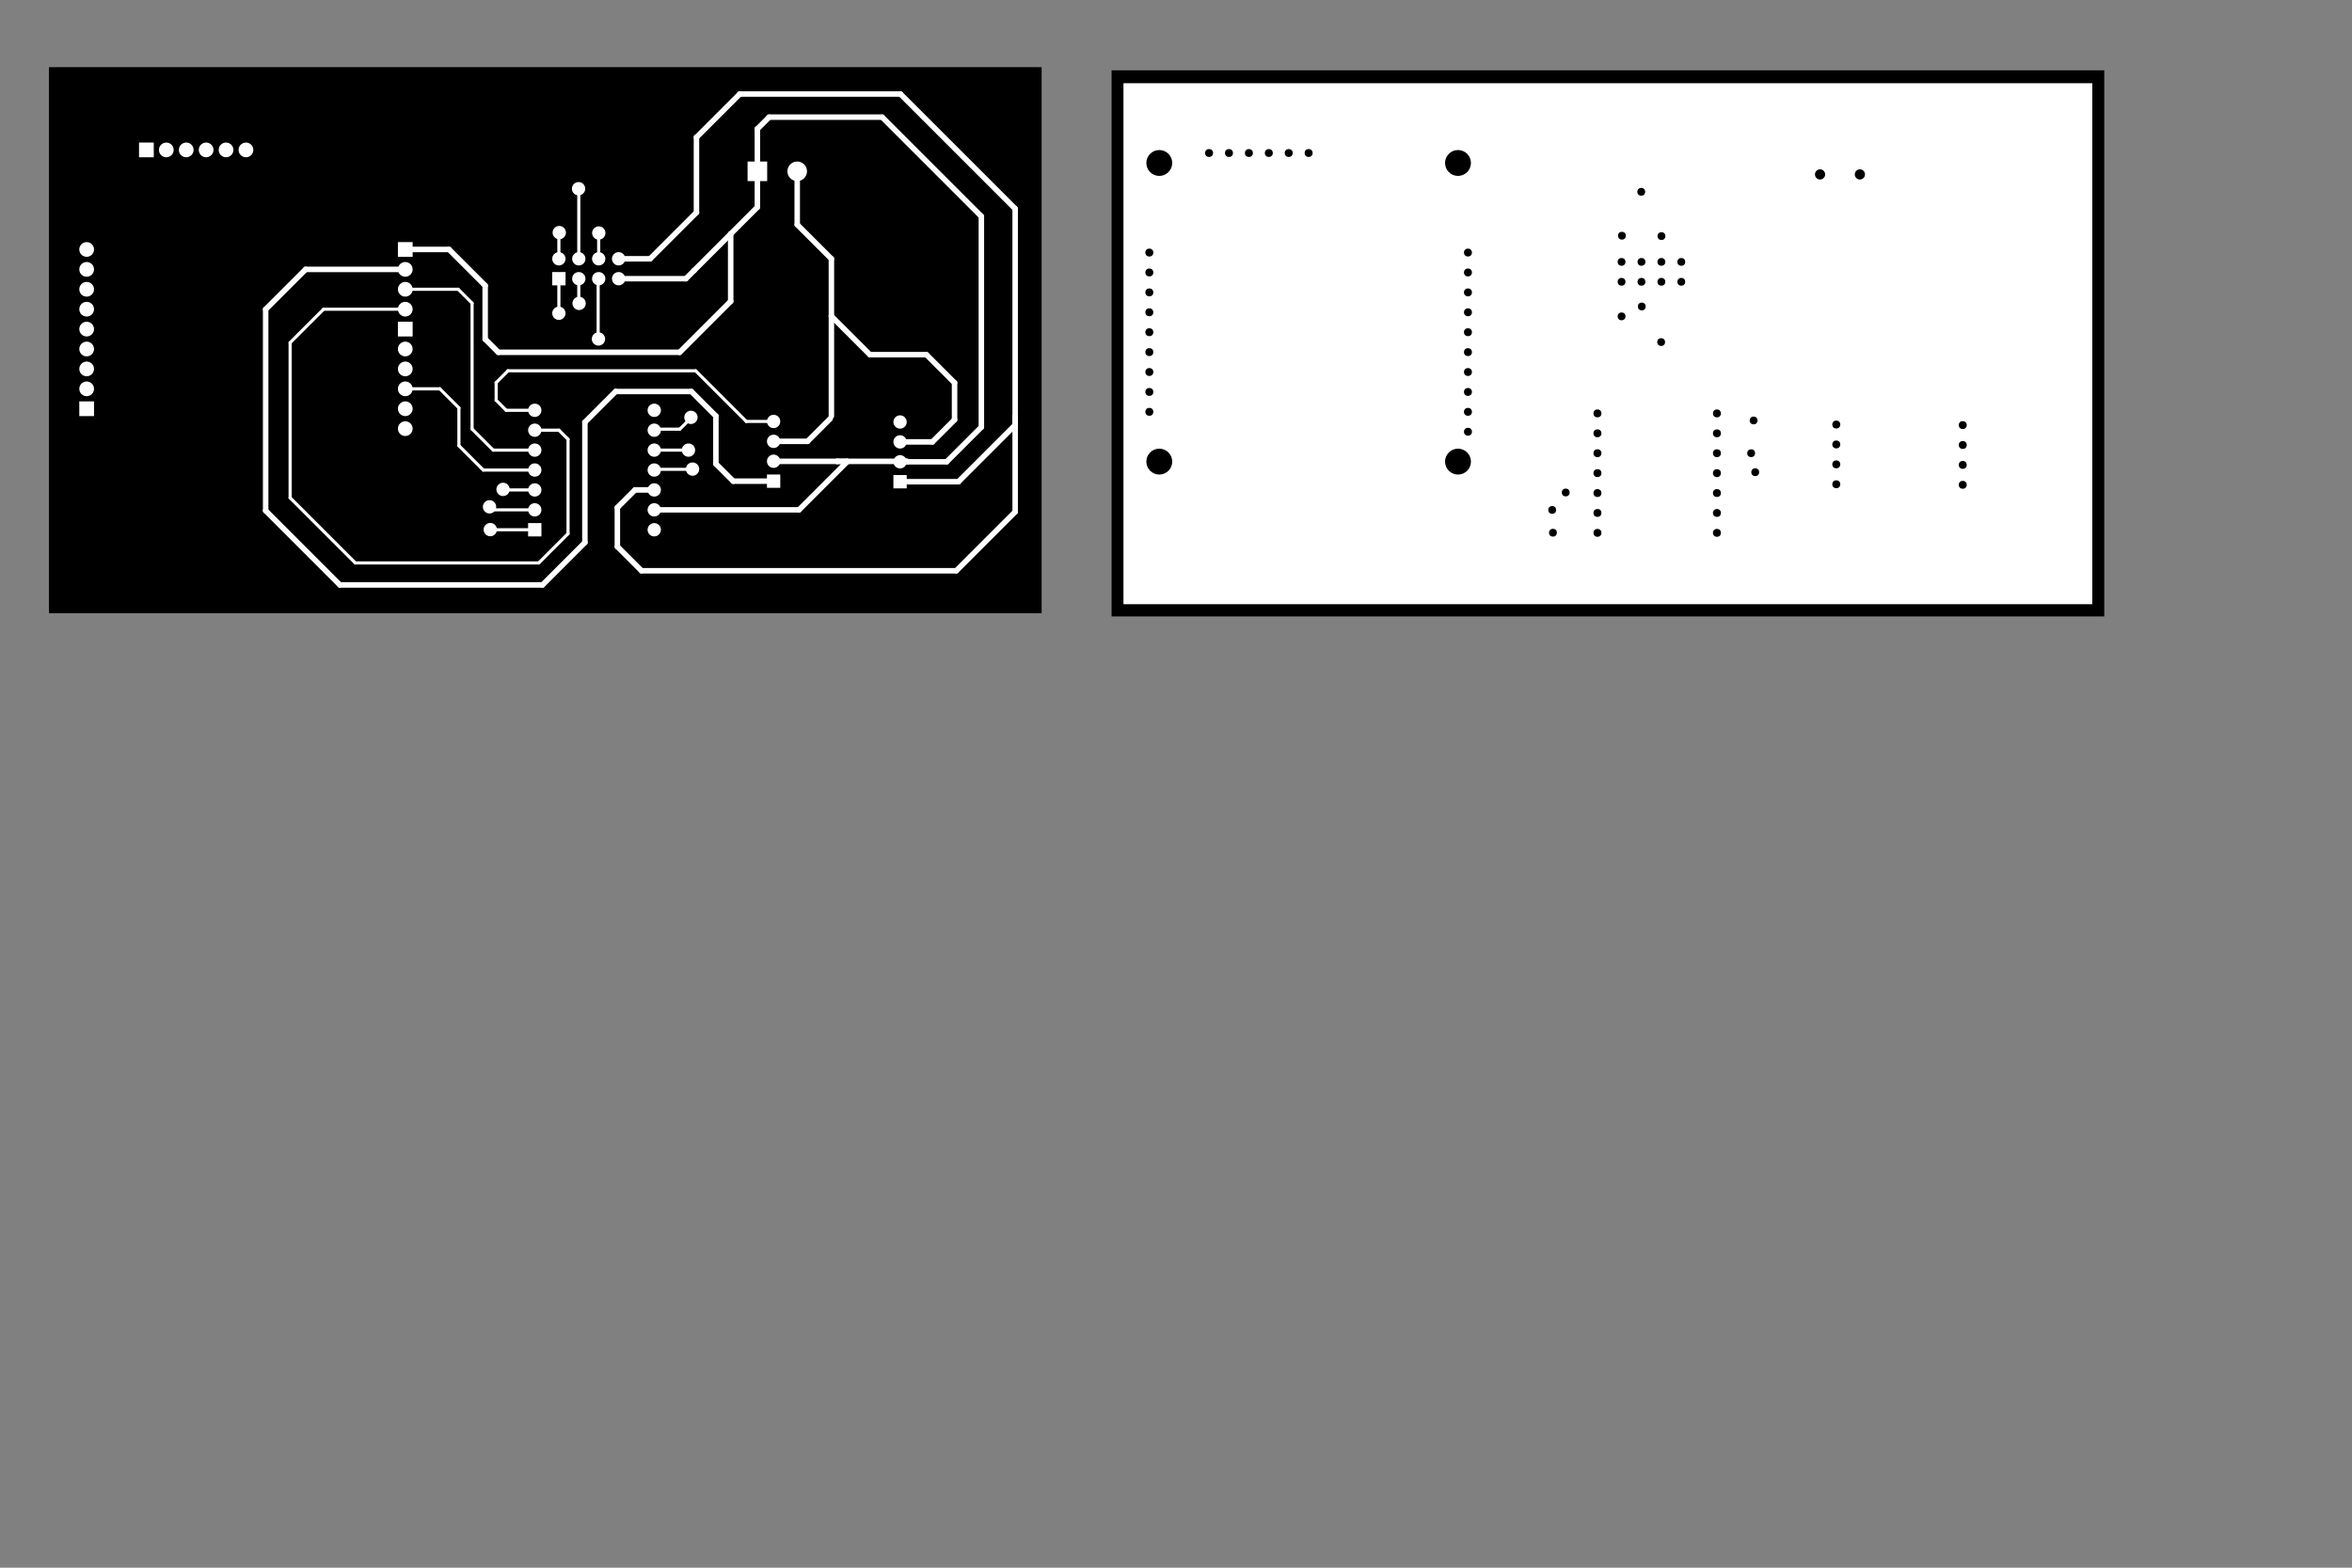 <?xml version="1.0" encoding="UTF-8" standalone="no"?>
<svg
   version="1.1"
   width="300mm"
   height="200mm"
   viewBox="0 0 300 200"
   id="svg260"
   sodipodi:docname="BuoyPCBDesignVersion4-F_CuLoka1.svg"
   inkscape:version="1.1.1 (3bf5ae0d25, 2021-09-20)"
   xmlns:inkscape="http://www.inkscape.org/namespaces/inkscape"
   xmlns:sodipodi="http://sodipodi.sourceforge.net/DTD/sodipodi-0.dtd"
   xmlns="http://www.w3.org/2000/svg"
   xmlns:svg="http://www.w3.org/2000/svg"
   xmlns:rdf="http://www.w3.org/1999/02/22-rdf-syntax-ns#"
   xmlns:cc="http://creativecommons.org/ns#"
   xmlns:dc="http://purl.org/dc/elements/1.1/">
  <rect x="0" y="0" width="300" height="200" fill="#808080" stroke="none"/>
  <defs
     id="defs260" />
  <sodipodi:namedview
     id="namedview260"
     pagecolor="#ffffff"
     bordercolor="#000000"
     borderopacity="0.25"
     inkscape:showpageshadow="2"
     inkscape:pageopacity="0.0"
     inkscape:pagecheckerboard="0"
     inkscape:deskcolor="#d1d1d1"
     inkscape:document-units="mm"
     inkscape:zoom="1.3078779"
     inkscape:cx="312.33802"
     inkscape:cy="131.12845"
     inkscape:window-width="1920"
     inkscape:window-height="1017"
     inkscape:window-x="-8"
     inkscape:window-y="-8"
     inkscape:window-maximized="1"
     inkscape:current-layer="svg260"
     inkscape:pageshadow="2"
     showgrid="false"
     inkscape:snap-bbox="true"
     inkscape:snap-bbox-midpoints="true"
     inkscape:snap-global="false" />
  <title
     id="title1">SVG Image created as BuoyPCBDesignVersion4-F_Cu.svg date 2024/06/20 19:35:20 </title>
  <desc
     id="desc1">Image generated by PCBNEW </desc>
  <g
     style="fill:#000000;fill-opacity:1;stroke:#000000;stroke-linecap:round;stroke-linejoin:round;stroke-opacity:1"
     id="g1" />
  <g
     id="g2015">
    <rect
       style="fill:#000000;stroke:none;stroke-width:0.241"
       id="rect1688"
       width="126.616"
       height="69.671"
       x="6.244"
       y="8.567" />
    <g
       style="fill:#ffffff;fill-opacity:1;stroke:none"
       id="g2">
      <circle
         cx="11.053"
         cy="31.825"
         r="0.94"
         id="circle1"
         style="fill:#ffffff" />
    </g>
    <g
       style="fill:#ffffff;fill-opacity:1;stroke:none"
       id="g3">
      <circle
         cx="11.053"
         cy="34.365"
         r="0.94"
         id="circle2"
         style="fill:#ffffff" />
    </g>
    <g
       style="fill:#ffffff;fill-opacity:1;stroke:none"
       id="g4">
      <circle
         cx="11.053"
         cy="36.905"
         r="0.94"
         id="circle3"
         style="fill:#ffffff" />
    </g>
    <g
       style="fill:#ffffff;fill-opacity:1;stroke:none"
       id="g5">
      <circle
         cx="11.053"
         cy="39.445"
         r="0.94"
         id="circle4"
         style="fill:#ffffff" />
    </g>
    <g
       style="fill:#ffffff;fill-opacity:1;stroke:none"
       id="g6">
      <circle
         cx="11.053"
         cy="41.985"
         r="0.94"
         id="circle5"
         style="fill:#ffffff" />
    </g>
    <g
       style="fill:#ffffff;fill-opacity:1;stroke:none"
       id="g7">
      <circle
         cx="11.053"
         cy="44.525"
         r="0.94"
         id="circle6"
         style="fill:#ffffff" />
    </g>
    <g
       style="fill:#ffffff;fill-opacity:1;stroke:none"
       id="g8">
      <circle
         cx="11.053"
         cy="47.065"
         r="0.94"
         id="circle7"
         style="fill:#ffffff" />
    </g>
    <g
       style="fill:#ffffff;fill-opacity:1;stroke:none"
       id="g9">
      <circle
         cx="11.053"
         cy="49.605"
         r="0.94"
         id="circle8"
         style="fill:#ffffff" />
      <path
         style="fill:#ffffff;fill-opacity:1;fill-rule:evenodd;stroke:none"
         d="m 10.113,51.205 h 1.88 v 1.88 h -1.88 z"
         id="path8" />
    </g>
    <g
       style="fill:#ffffff;fill-opacity:1;stroke:none"
       id="g10">
      <circle
         cx="51.693"
         cy="54.685"
         r="0.94"
         id="circle9"
         style="fill:#ffffff" />
    </g>
    <g
       style="fill:#ffffff;fill-opacity:1;stroke:none"
       id="g11">
      <circle
         cx="51.693"
         cy="52.145"
         r="0.94"
         id="circle10"
         style="fill:#ffffff" />
    </g>
    <g
       style="fill:#ffffff;fill-opacity:1;stroke:none"
       id="g12">
      <circle
         cx="51.693"
         cy="49.605"
         r="0.94"
         id="circle11"
         style="fill:#ffffff" />
    </g>
    <g
       style="fill:#ffffff;fill-opacity:1;stroke:none"
       id="g13">
      <circle
         cx="51.693"
         cy="47.065"
         r="0.94"
         id="circle12"
         style="fill:#ffffff" />
    </g>
    <g
       style="fill:#ffffff;fill-opacity:1;stroke:none"
       id="g14">
      <circle
         cx="51.693"
         cy="44.525"
         r="0.94"
         id="circle13"
         style="fill:#ffffff" />
      <path
         style="fill:#ffffff;fill-opacity:1;fill-rule:evenodd;stroke:none"
         d="m 50.753,41.045 h 1.88 v 1.88 h -1.88 z"
         id="path13" />
    </g>
    <g
       style="fill:#ffffff;fill-opacity:1;stroke:none"
       id="g15">
      <circle
         cx="51.693"
         cy="39.445"
         r="0.94"
         id="circle14"
         style="fill:#ffffff" />
    </g>
    <g
       style="fill:#ffffff;fill-opacity:1;stroke:none"
       id="g16">
      <circle
         cx="51.693"
         cy="36.905"
         r="0.94"
         id="circle15"
         style="fill:#ffffff" />
    </g>
    <g
       style="fill:#ffffff;fill-opacity:1;stroke:none"
       id="g17">
      <circle
         cx="51.693"
         cy="34.365"
         r="0.94"
         id="circle16"
         style="fill:#ffffff" />
      <path
         style="fill:#ffffff;fill-opacity:1;fill-rule:evenodd;stroke:none"
         d="m 50.753,30.885 h 1.88 v 1.88 h -1.88 z"
         id="path16" />
    </g>
    <g
       style="fill:#ffffff;fill-opacity:1;stroke:none"
       id="g18">
      <circle
         cx="31.372"
         cy="19.125"
         r="0.94"
         id="circle17"
         style="fill:#ffffff" />
    </g>
    <g
       style="fill:#ffffff;fill-opacity:1;stroke:none"
       id="g19">
      <circle
         cx="28.832"
         cy="19.125"
         r="0.94"
         id="circle18"
         style="fill:#ffffff" />
    </g>
    <g
       style="fill:#ffffff;fill-opacity:1;stroke:none"
       id="g20">
      <circle
         cx="26.293"
         cy="19.125"
         r="0.94"
         id="circle19"
         style="fill:#ffffff" />
    </g>
    <g
       style="fill:#ffffff;fill-opacity:1;stroke:none"
       id="g21">
      <circle
         cx="23.753"
         cy="19.125"
         r="0.94"
         id="circle20"
         style="fill:#ffffff" />
    </g>
    <g
       style="fill:#ffffff;fill-opacity:1;stroke:none"
       id="g22">
      <circle
         cx="21.212"
         cy="19.125"
         r="0.94"
         id="circle21"
         style="fill:#ffffff" />
      <path
         style="fill:#ffffff;fill-opacity:1;fill-rule:evenodd;stroke:none"
         d="m 17.733,18.185 h 1.88 v 1.88 h -1.88 z"
         id="path21" />
      <path
         style="fill:#ffffff;fill-opacity:1;fill-rule:evenodd;stroke:none"
         d="m 72.135,36.405 h -1.7 v -1.7 h 1.7 z"
         id="path22" />
    </g>
    <g
       style="fill:#000000;fill-opacity:1;stroke:none"
       id="g29">
      <circle
         cx="73.825"
         cy="35.555"
         r="0.85"
         id="circle22"
         style="fill:#ffffff" />
      <circle
         cx="76.365"
         cy="35.555"
         r="0.85"
         id="circle23"
         style="fill:#ffffff" />
      <circle
         cx="78.905"
         cy="35.555"
         r="0.85"
         id="circle24"
         style="fill:#ffffff" />
      <circle
         cx="71.285"
         cy="33.015"
         r="0.85"
         id="circle25"
         style="fill:#ffffff" />
      <circle
         cx="73.825"
         cy="33.015"
         r="0.85"
         id="circle26"
         style="fill:#ffffff" />
      <circle
         cx="76.365"
         cy="33.015"
         r="0.85"
         id="circle27"
         style="fill:#ffffff" />
      <circle
         cx="78.905"
         cy="33.015"
         r="0.85"
         id="circle28"
         style="fill:#ffffff" />
      <path
         style="fill:#ffffff;fill-opacity:1;fill-rule:evenodd;stroke:none"
         d="m 69.06,66.734 v 1.7 h -1.7 v -1.7 z"
         id="path28" />
      <circle
         cx="68.21"
         cy="65.044"
         r="0.85"
         id="circle29"
         style="fill:#ffffff" />
    </g>
    <g
       style="fill:#ffffff;fill-opacity:1;stroke:none"
       id="g30">
      <circle
         cx="68.21"
         cy="62.504"
         r="0.85"
         id="circle30"
         style="fill:#ffffff" />
    </g>
    <g
       style="fill:#ffffff;fill-opacity:1;stroke:none"
       id="g31">
      <circle
         cx="68.21"
         cy="59.964"
         r="0.85"
         id="circle31"
         style="fill:#ffffff" />
    </g>
    <g
       style="fill:#ffffff;fill-opacity:1;stroke:none"
       id="g32">
      <circle
         cx="68.21"
         cy="57.424"
         r="0.85"
         id="circle32"
         style="fill:#ffffff" />
    </g>
    <g
       style="fill:#ffffff;fill-opacity:1;stroke:none"
       id="g33">
      <circle
         cx="68.21"
         cy="54.884"
         r="0.85"
         id="circle33"
         style="fill:#ffffff" />
    </g>
    <g
       style="fill:#ffffff;fill-opacity:1;stroke:none"
       id="g34">
      <circle
         cx="68.21"
         cy="52.344"
         r="0.85"
         id="circle34"
         style="fill:#ffffff" />
    </g>
    <g
       style="fill:#ffffff;fill-opacity:1;stroke:none"
       id="g35">
      <circle
         cx="83.45"
         cy="52.344"
         r="0.85"
         id="circle35"
         style="fill:#ffffff" />
    </g>
    <g
       style="fill:#ffffff;fill-opacity:1;stroke:none"
       id="g36">
      <circle
         cx="83.45"
         cy="54.884"
         r="0.85"
         id="circle36"
         style="fill:#ffffff" />
    </g>
    <g
       style="fill:#ffffff;fill-opacity:1;stroke:none"
       id="g37">
      <circle
         cx="83.45"
         cy="57.424"
         r="0.85"
         id="circle37"
         style="fill:#ffffff" />
    </g>
    <g
       style="fill:#ffffff;fill-opacity:1;stroke:none"
       id="g38">
      <circle
         cx="83.45"
         cy="59.964"
         r="0.85"
         id="circle38"
         style="fill:#ffffff" />
    </g>
    <g
       style="fill:#ffffff;fill-opacity:1;stroke:none"
       id="g39">
      <circle
         cx="83.45"
         cy="62.504"
         r="0.85"
         id="circle39"
         style="fill:#ffffff" />
    </g>
    <g
       style="fill:#ffffff;fill-opacity:1;stroke:none"
       id="g40">
      <circle
         cx="83.45"
         cy="65.044"
         r="0.85"
         id="circle40"
         style="fill:#ffffff" />
    </g>
    <g
       style="fill:#000000;fill-opacity:1;stroke:none"
       id="g41">
      <circle
         cx="83.45"
         cy="67.584"
         r="0.85"
         id="circle41"
         style="fill:#ffffff" />
      <path
         style="fill:#ffffff;fill-opacity:1;fill-rule:evenodd;stroke:none"
         d="m 95.355,23.105 v -2.5 h 2.5 v 2.5 z"
         id="path41" />
    </g>
    <g
       style="fill:#000000;fill-opacity:1;stroke:none"
       id="g42">
      <circle
         cx="101.685"
         cy="21.855"
         r="1.25"
         id="circle42"
         style="fill:#ffffff" />
      <path
         style="fill:#ffffff;fill-opacity:1;fill-rule:evenodd;stroke:none"
         d="m 113.955,62.305 v -1.7 h 1.7 v 1.7 z"
         id="path42" />
    </g>
    <g
       style="fill:#000000;fill-opacity:1;stroke:none"
       id="g49">
      <circle
         cx="114.805"
         cy="58.915"
         r="0.85"
         id="circle43"
         style="fill:#ffffff" />
      <circle
         cx="114.805"
         cy="56.375"
         r="0.85"
         id="circle44"
         style="fill:#ffffff" />
      <circle
         cx="114.805"
         cy="53.835"
         r="0.85"
         id="circle45"
         style="fill:#ffffff" />
      <path
         style="fill:#ffffff;fill-opacity:1;fill-rule:evenodd;stroke:none"
         d="m 97.825,62.235 v -1.7 h 1.7 v 1.7 z"
         id="path45" />
      <circle
         cx="98.675"
         cy="58.845"
         r="0.85"
         id="circle46"
         style="fill:#ffffff" />
      <circle
         cx="98.675"
         cy="56.305"
         r="0.85"
         id="circle47"
         style="fill:#ffffff" />
      <circle
         cx="98.675"
         cy="53.765"
         r="0.85"
         id="circle48"
         style="fill:#ffffff" />
      <circle
         cx="88.335"
         cy="59.845"
         r="0.85"
         id="circle49"
         style="fill:#ffffff" />
    </g>
    <g
       style="fill:#ffffff;fill-opacity:1;stroke:none"
       id="g50">
      <circle
         cx="73.795"
         cy="24.075"
         r="0.85"
         id="circle50"
         style="fill:#ffffff" />
    </g>
    <g
       style="fill:#ffffff;fill-opacity:1;stroke:none"
       id="g51">
      <circle
         cx="87.815"
         cy="57.424"
         r="0.85"
         id="circle51"
         style="fill:#ffffff" />
    </g>
    <g
       style="fill:#ffffff;fill-opacity:1;stroke:none"
       id="g52">
      <circle
         cx="71.285"
         cy="39.965"
         r="0.85"
         id="circle52"
         style="fill:#ffffff" />
    </g>
    <g
       style="fill:#ffffff;fill-opacity:1;stroke:none"
       id="g53">
      <circle
         cx="62.535"
         cy="67.565"
         r="0.85"
         id="circle53"
         style="fill:#ffffff" />
    </g>
    <g
       style="fill:#ffffff;fill-opacity:1;stroke:none"
       id="g54">
      <circle
         cx="76.375"
         cy="29.725"
         r="0.85"
         id="circle54"
         style="fill:#ffffff" />
    </g>
    <g
       style="fill:#ffffff;fill-opacity:1;stroke:none"
       id="g55">
      <circle
         cx="64.165"
         cy="62.435"
         r="0.85"
         id="circle55"
         style="fill:#ffffff" />
    </g>
    <g
       style="fill:#ffffff;fill-opacity:1;stroke:none"
       id="g56">
      <circle
         cx="76.335"
         cy="43.245"
         r="0.85"
         id="circle56"
         style="fill:#ffffff" />
    </g>
    <g
       style="fill:#ffffff;fill-opacity:1;stroke:none"
       id="g57">
      <circle
         cx="71.335"
         cy="29.675"
         r="0.85"
         id="circle57"
         style="fill:#ffffff" />
    </g>
    <g
       style="fill:#ffffff;fill-opacity:1;stroke:none"
       id="g58">
      <circle
         cx="62.44"
         cy="64.66"
         r="0.85"
         id="circle58"
         style="fill:#ffffff" />
    </g>
    <g
       style="fill:#ffffff;fill-opacity:1;stroke:none"
       id="g59">
      <circle
         cx="88.128"
         cy="53.245"
         r="0.85"
         id="circle59"
         style="fill:#ffffff" />
    </g>
    <g
       style="fill:#ffffff;fill-opacity:1;stroke:none"
       id="g60">
      <circle
         cx="73.865"
         cy="38.705"
         r="0.85"
         id="circle60"
         style="fill:#ffffff" />
    </g>
    <g
       style="fill:#ffffff;stroke:#000000;stroke-width:0.4;stroke-linecap:round;stroke-linejoin:round"
       id="g61">
      <path
         style="color:#000000;fill:#ffffff;stroke:none;stroke-linecap:butt;stroke-linejoin:miter;-inkscape-stroke:none"
         d="M 83.449,57.225 A 0.2,0.2 0 0 0 83.25,57.424 a 0.2,0.2 0 0 0 0.199,0.199 h 4.365 a 0.2,0.2 0 0 0 0.201,-0.199 0.2,0.2 0 0 0 -0.201,-0.199 z"
         id="path60" />
    </g>
    <g
       style="fill:#ffffff;stroke:#000000;stroke-width:0.7;stroke-linecap:round;stroke-linejoin:round"
       id="g72">
      <path
         style="color:#000000;fill:#ffffff;stroke:none;stroke-linecap:butt;stroke-linejoin:miter;-inkscape-stroke:none"
         d="m 106.045,39.984 a 0.35,0.35 0 0 0 -0.35,0.352 v 12.75 a 0.35,0.35 0 0 0 0.35,0.35 0.35,0.35 0 0 0 0.35,-0.35 v -12.75 a 0.35,0.35 0 0 0 -0.35,-0.352 z"
         id="path61" />
      <path
         style="color:#000000;fill:#ffffff;stroke:none;stroke-linecap:butt;stroke-linejoin:miter;-inkscape-stroke:none"
         d="m 121.756,48.484 a 0.35,0.35 0 0 0 -0.352,0.352 v 4.719 a 0.35,0.35 0 0 0 0.352,0.35 0.35,0.35 0 0 0 0.35,-0.35 v -4.719 a 0.35,0.35 0 0 0 -0.35,-0.352 z"
         id="path62" />
      <path
         style="color:#000000;fill:#ffffff;stroke:none;stroke-linecap:butt;stroke-linejoin:miter;-inkscape-stroke:none"
         d="m 106.045,32.664 a 0.35,0.35 0 0 0 -0.35,0.352 v 7.32 a 0.35,0.35 0 0 0 0.35,0.35 0.35,0.35 0 0 0 0.35,-0.35 v -7.32 a 0.35,0.35 0 0 0 -0.35,-0.352 z"
         id="path63" />
      <path
         style="color:#000000;fill:#ffffff;stroke:none;stroke-linecap:butt;stroke-linejoin:miter;-inkscape-stroke:none"
         d="m 114.805,56.025 a 0.35,0.35 0 0 0 -0.35,0.35 0.35,0.35 0 0 0 0.35,0.35 h 4.131 a 0.35,0.35 0 0 0 0.35,-0.35 0.35,0.35 0 0 0 -0.35,-0.35 z"
         id="path64" />
      <path
         style="color:#000000;fill:#ffffff;stroke:none;stroke-linecap:butt;stroke-linejoin:miter;-inkscape-stroke:none"
         d="m 121.756,53.205 a 0.35,0.35 0 0 0 -0.248,0.102 l -2.82,2.82 a 0.35,0.35 0 0 0 0,0.496 0.35,0.35 0 0 0 0.494,0 l 2.82,-2.82 a 0.35,0.35 0 0 0 0,-0.496 0.35,0.35 0 0 0 -0.246,-0.102 z"
         id="path65" />
      <path
         style="color:#000000;fill:#ffffff;stroke:none;stroke-linecap:butt;stroke-linejoin:miter;-inkscape-stroke:none"
         d="m 118.164,44.895 a 0.35,0.35 0 0 0 -0.246,0.104 0.35,0.35 0 0 0 0,0.494 l 3.59,3.59 a 0.35,0.35 0 0 0 0.494,0 0.35,0.35 0 0 0 0,-0.494 l -3.59,-3.59 a 0.35,0.35 0 0 0 -0.248,-0.104 z"
         id="path66" />
      <path
         style="color:#000000;fill:#ffffff;stroke:none;stroke-linecap:butt;stroke-linejoin:miter;-inkscape-stroke:none"
         d="m 110.955,44.895 a 0.35,0.35 0 0 0 -0.35,0.35 0.35,0.35 0 0 0 0.35,0.352 h 7.209 a 0.35,0.35 0 0 0 0.352,-0.352 0.35,0.35 0 0 0 -0.352,-0.35 z"
         id="path67" />
      <path
         style="color:#000000;fill:#ffffff;stroke:none;stroke-linecap:butt;stroke-linejoin:miter;-inkscape-stroke:none"
         d="m 106.045,39.984 a 0.35,0.35 0 0 0 -0.248,0.104 0.35,0.35 0 0 0 0,0.494 l 4.91,4.91 a 0.35,0.35 0 0 0 0.496,0 0.35,0.35 0 0 0 0,-0.494 l -4.91,-4.91 a 0.35,0.35 0 0 0 -0.248,-0.104 z"
         id="path68" />
      <path
         style="color:#000000;fill:#ffffff;stroke:none;stroke-linecap:butt;stroke-linejoin:miter;-inkscape-stroke:none"
         d="m 101.686,28.305 a 0.35,0.35 0 0 0 -0.248,0.104 0.35,0.35 0 0 0 0,0.494 l 4.359,4.359 a 0.35,0.35 0 0 0 0.496,0 0.35,0.35 0 0 0 0,-0.494 l -4.361,-4.359 a 0.35,0.35 0 0 0 -0.246,-0.104 z"
         id="path69" />
      <path
         style="color:#000000;fill:#ffffff;stroke:none;stroke-linecap:butt;stroke-linejoin:miter;-inkscape-stroke:none"
         d="m 101.686,21.506 a 0.35,0.35 0 0 0 -0.35,0.35 v 6.799 a 0.35,0.35 0 0 0 0.35,0.352 0.35,0.35 0 0 0 0.35,-0.352 v -6.799 a 0.35,0.35 0 0 0 -0.35,-0.35 z"
         id="path70" />
      <path
         style="color:#000000;fill:#ffffff;stroke:none;stroke-linecap:butt;stroke-linejoin:miter;-inkscape-stroke:none"
         d="m 105.885,53.074 a 0.35,0.35 0 0 0 -0.248,0.104 l -2.879,2.879 a 0.35,0.35 0 0 0 0,0.496 0.35,0.35 0 0 0 0.494,0 l 2.881,-2.881 a 0.35,0.35 0 0 0 0,-0.494 0.35,0.35 0 0 0 -0.248,-0.104 z"
         id="path71" />
      <path
         style="color:#000000;fill:#ffffff;stroke:none;stroke-linecap:butt;stroke-linejoin:miter;-inkscape-stroke:none"
         d="m 98.676,55.955 a 0.35,0.35 0 0 0 -0.352,0.35 0.35,0.35 0 0 0 0.352,0.35 h 4.33 a 0.35,0.35 0 0 0 0.35,-0.35 0.35,0.35 0 0 0 -0.35,-0.35 z"
         id="path72" />
    </g>
    <g
       style="fill:#ffffff;stroke:#000000;stroke-width:0.4;stroke-linecap:round;stroke-linejoin:round"
       id="g76">
      <path
         style="color:#000000;fill:#ffffff;stroke:none;stroke-linecap:butt;stroke-linejoin:miter;-inkscape-stroke:none"
         d="m 83.578,54.555 a 0.2,0.2 0 0 0 -0.199,0.201 0.2,0.2 0 0 0 0.199,0.199 h 3.127 a 0.2,0.2 0 0 0 0.199,-0.199 0.2,0.2 0 0 0 -0.199,-0.201 z"
         id="path73" />
      <path
         style="color:#000000;fill:#ffffff;stroke:none;stroke-linecap:butt;stroke-linejoin:miter;-inkscape-stroke:none"
         d="m 83.438,54.613 -0.129,0.129 a 0.2,0.2 0 0 0 0,0.283 0.2,0.2 0 0 0 0.283,0 l 0.129,-0.129 a 0.2,0.2 0 0 0 0,-0.283 0.2,0.2 0 0 0 -0.283,0 z"
         id="path74" />
      <path
         style="color:#000000;fill:#ffffff;stroke:none;stroke-linecap:butt;stroke-linejoin:miter;-inkscape-stroke:none"
         d="m 88.127,53.133 a 0.2,0.2 0 0 0 -0.141,0.059 l -1.422,1.422 a 0.2,0.2 0 0 0 0,0.283 0.2,0.2 0 0 0 0.281,0 l 1.424,-1.424 a 0.2,0.2 0 0 0 0,-0.281 0.2,0.2 0 0 0 -0.143,-0.059 z"
         id="path75" />
      <path
         style="color:#000000;fill:#ffffff;stroke:none;stroke-linecap:butt;stroke-linejoin:miter;-inkscape-stroke:none"
         d="m 88.127,53.045 a 0.2,0.2 0 0 0 -0.199,0.199 v 0.088 a 0.2,0.2 0 0 0 0.199,0.199 0.2,0.2 0 0 0 0.201,-0.199 v -0.088 a 0.2,0.2 0 0 0 -0.201,-0.199 z"
         id="path76" />
    </g>
    <g
       style="fill:#ffffff;stroke:#000000;stroke-width:0.7;stroke-linecap:round;stroke-linejoin:round"
       id="g124">
      <path
         style="color:#000000;fill:#ffffff;stroke:none;stroke-linecap:butt;stroke-linejoin:miter;-inkscape-stroke:none"
         d="m 114.547,56.117 a 0.35,0.35 0 0 0 0,0.496 l 0.01,0.01 a 0.35,0.35 0 0 0 0.496,0 0.35,0.35 0 0 0 0,-0.496 l -0.01,-0.01 a 0.35,0.35 0 0 0 -0.496,0 z"
         id="path77" />
      <path
         style="color:#000000;fill:#ffffff;stroke:none;stroke-linecap:butt;stroke-linejoin:miter;-inkscape-stroke:none"
         d="m 114.367,55.938 a 0.35,0.35 0 0 0 0,0.494 l 0.189,0.191 a 0.35,0.35 0 0 0 0.496,0 0.35,0.35 0 0 0 0,-0.496 L 114.863,55.938 a 0.35,0.35 0 0 0 -0.496,0 z"
         id="path78" />
      <path
         style="color:#000000;fill:#ffffff;stroke:none;stroke-linecap:butt;stroke-linejoin:miter;-inkscape-stroke:none"
         d="m 93.199,29.49 a 0.35,0.35 0 0 0 -0.35,0.35 v 8.6 a 0.35,0.35 0 0 0 0.35,0.35 0.35,0.35 0 0 0 0.352,-0.35 v -8.6 a 0.35,0.35 0 0 0 -0.352,-0.35 z"
         id="path79" />
      <path
         style="color:#000000;fill:#ffffff;stroke:none;stroke-linecap:butt;stroke-linejoin:miter;-inkscape-stroke:none"
         d="m 98.105,14.596 a 0.35,0.35 0 0 0 -0.248,0.102 l -1.5,1.5 a 0.35,0.35 0 0 0 0,0.496 0.35,0.35 0 0 0 0.494,0 l 1.5,-1.5 a 0.35,0.35 0 0 0 0,-0.496 0.35,0.35 0 0 0 -0.246,-0.102 z"
         id="path80" />
      <path
         style="color:#000000;fill:#ffffff;stroke:none;stroke-linecap:butt;stroke-linejoin:miter;-inkscape-stroke:none"
         d="m 98.105,14.596 a 0.35,0.35 0 0 0 -0.35,0.35 0.35,0.35 0 0 0 0.35,0.35 h 14.41 a 0.35,0.35 0 0 0 0.35,-0.35 0.35,0.35 0 0 0 -0.35,-0.35 z"
         id="path81" />
      <path
         style="color:#000000;fill:#ffffff;stroke:none;stroke-linecap:butt;stroke-linejoin:miter;-inkscape-stroke:none"
         d="m 93.199,38.09 a 0.35,0.35 0 0 0 -0.246,0.104 l -6.506,6.504 a 0.35,0.35 0 0 0 0,0.496 0.35,0.35 0 0 0 0.496,0 L 93.447,38.688 a 0.35,0.35 0 0 0 0,-0.494 0.35,0.35 0 0 0 -0.248,-0.104 z"
         id="path82" />
      <path
         style="color:#000000;fill:#ffffff;stroke:none;stroke-linecap:butt;stroke-linejoin:miter;-inkscape-stroke:none"
         d="m 51.693,31.475 a 0.35,0.35 0 0 0 -0.352,0.35 0.35,0.35 0 0 0 0.352,0.352 h 5.582 A 0.35,0.35 0 0 0 57.625,31.824 0.35,0.35 0 0 0 57.275,31.475 Z"
         id="path83" />
      <path
         style="color:#000000;fill:#ffffff;stroke:none;stroke-linecap:butt;stroke-linejoin:miter;-inkscape-stroke:none"
         d="m 115.744,58.564 a 0.35,0.35 0 0 0 -0.35,0.35 0.35,0.35 0 0 0 0.35,0.352 h 5 a 0.35,0.35 0 0 0 0.352,-0.352 0.35,0.35 0 0 0 -0.352,-0.35 z"
         id="path84" />
      <path
         style="color:#000000;fill:#ffffff;stroke:none;stroke-linecap:butt;stroke-linejoin:miter;-inkscape-stroke:none"
         d="m 96.605,21.506 a 0.35,0.35 0 0 0 -0.35,0.35 v 4.58 a 0.35,0.35 0 0 0 0.35,0.35 0.35,0.35 0 0 0 0.35,-0.35 v -4.58 a 0.35,0.35 0 0 0 -0.35,-0.35 z"
         id="path85" />
      <path
         style="color:#000000;fill:#ffffff;stroke:none;stroke-linecap:butt;stroke-linejoin:miter;-inkscape-stroke:none"
         d="m 78.904,35.205 a 0.35,0.35 0 0 0 -0.35,0.35 0.35,0.35 0 0 0 0.35,0.35 h 8.58 a 0.35,0.35 0 0 0 0.352,-0.35 0.35,0.35 0 0 0 -0.352,-0.35 z"
         id="path86" />
      <path
         style="color:#000000;fill:#ffffff;stroke:none;stroke-linecap:butt;stroke-linejoin:miter;-inkscape-stroke:none"
         d="m 83.449,64.693 a 0.35,0.35 0 0 0 -0.35,0.352 0.35,0.35 0 0 0 0.35,0.35 h 18.467 a 0.35,0.35 0 0 0 0.35,-0.35 0.35,0.35 0 0 0 -0.35,-0.352 z"
         id="path87" />
      <path
         style="color:#000000;fill:#ffffff;stroke:none;stroke-linecap:butt;stroke-linejoin:miter;-inkscape-stroke:none"
         d="M 96.605,26.086 A 0.35,0.35 0 0 0 96.357,26.188 l -3.404,3.404 a 0.35,0.35 0 0 0 0,0.496 0.35,0.35 0 0 0 0.494,0 l 3.404,-3.406 a 0.35,0.35 0 0 0 0,-0.494 0.35,0.35 0 0 0 -0.246,-0.102 z"
         id="path88" />
      <path
         style="color:#000000;fill:#ffffff;stroke:none;stroke-linecap:butt;stroke-linejoin:miter;-inkscape-stroke:none"
         d="m 106.775,58.506 a 0.35,0.35 0 0 0 -0.35,0.35 0.35,0.35 0 0 0 0.35,0.35 h 1.27 a 0.35,0.35 0 0 0 0.35,-0.35 0.35,0.35 0 0 0 -0.35,-0.35 z"
         id="path89" />
      <path
         style="color:#000000;fill:#ffffff;stroke:none;stroke-linecap:butt;stroke-linejoin:miter;-inkscape-stroke:none"
         d="m 63.564,44.596 a 0.35,0.35 0 0 0 -0.35,0.35 0.35,0.35 0 0 0 0.35,0.35 h 23.131 a 0.35,0.35 0 0 0 0.35,-0.35 0.35,0.35 0 0 0 -0.35,-0.35 z"
         id="path90" />
      <path
         style="color:#000000;fill:#ffffff;stroke:none;stroke-linecap:butt;stroke-linejoin:miter;-inkscape-stroke:none"
         d="m 108.045,58.564 a 0.35,0.35 0 0 0 -0.248,0.104 l -6.129,6.129 a 0.35,0.35 0 0 0 0,0.494 0.35,0.35 0 0 0 0.496,0 l 6.129,-6.129 a 0.35,0.35 0 0 0 0,-0.494 0.35,0.35 0 0 0 -0.248,-0.104 z"
         id="path91" />
      <path
         style="color:#000000;fill:#ffffff;stroke:none;stroke-linecap:butt;stroke-linejoin:miter;-inkscape-stroke:none"
         d="m 98.428,58.598 a 0.35,0.35 0 0 0 0,0.494 l 0.01,0.01 a 0.35,0.35 0 0 0 0.494,0 0.35,0.35 0 0 0 0,-0.494 l -0.01,-0.01 a 0.35,0.35 0 0 0 -0.494,-10e-7 z"
         id="path92" />
      <path
         style="color:#000000;fill:#ffffff;stroke:none;stroke-linecap:butt;stroke-linejoin:miter;-inkscape-stroke:none"
         d="m 115.686,58.506 a 0.35,0.35 0 0 0 -0.248,0.102 0.35,0.35 0 0 0 0,0.494 l 0.061,0.061 a 0.35,0.35 0 0 0 0.494,0 0.35,0.35 0 0 0 0,-0.494 l -0.06,-0.061 a 0.35,0.35 0 0 0 -0.246,-0.102 z"
         id="path93" />
      <path
         style="color:#000000;fill:#ffffff;stroke:none;stroke-linecap:butt;stroke-linejoin:miter;-inkscape-stroke:none"
         d="m 98.686,58.506 a 0.35,0.35 0 0 0 -0.35,0.35 0.35,0.35 0 0 0 0.35,0.35 h 8.09 a 0.35,0.35 0 0 0 0.35,-0.35 0.35,0.35 0 0 0 -0.35,-0.35 z"
         id="path94" />
      <path
         style="color:#000000;fill:#ffffff;stroke:none;stroke-linecap:butt;stroke-linejoin:miter;-inkscape-stroke:none"
         d="m 88.535,34.154 a 0.35,0.35 0 0 0 -0.248,0.104 l -1.049,1.049 a 0.35,0.35 0 0 0 0,0.496 0.35,0.35 0 0 0 0.494,0 l 1.051,-1.051 a 0.35,0.35 0 0 0 0,-0.494 0.35,0.35 0 0 0 -0.248,-0.104 z"
         id="path95" />
      <path
         style="color:#000000;fill:#ffffff;stroke:none;stroke-linecap:butt;stroke-linejoin:miter;-inkscape-stroke:none"
         d="m 125.176,54.135 a 0.35,0.35 0 0 0 -0.248,0.104 l -4.43,4.43 a 0.35,0.35 0 0 0 0,0.494 0.35,0.35 0 0 0 0.494,0 l 4.43,-4.43 a 0.35,0.35 0 0 0 0,-0.494 0.35,0.35 0 0 0 -0.246,-0.104 z"
         id="path96" />
      <path
         style="color:#000000;fill:#ffffff;stroke:none;stroke-linecap:butt;stroke-linejoin:miter;-inkscape-stroke:none"
         d="m 108.045,58.506 a 0.35,0.35 0 0 0 -0.35,0.35 v 0.059 a 0.35,0.35 0 0 0 0.35,0.352 0.35,0.35 0 0 0 0.35,-0.352 v -0.059 a 0.35,0.35 0 0 0 -0.35,-0.35 z"
         id="path97" />
      <path
         style="color:#000000;fill:#ffffff;stroke:none;stroke-linecap:butt;stroke-linejoin:miter;-inkscape-stroke:none"
         d="m 96.605,16.096 a 0.35,0.35 0 0 0 -0.35,0.35 v 5.41 a 0.35,0.35 0 0 0 0.35,0.35 0.35,0.35 0 0 0 0.35,-0.35 v -5.41 a 0.35,0.35 0 0 0 -0.35,-0.35 z"
         id="path98" />
      <path
         style="color:#000000;fill:#ffffff;stroke:none;stroke-linecap:butt;stroke-linejoin:miter;-inkscape-stroke:none"
         d="m 93.199,29.49 a 0.35,0.35 0 0 0 -0.246,0.102 l -4.666,4.666 a 0.35,0.35 0 0 0 0,0.494 0.35,0.35 0 0 0 0.496,0 l 4.664,-4.664 a 0.35,0.35 0 0 0 0,-0.496 0.35,0.35 0 0 0 -0.248,-0.102 z"
         id="path99" />
      <path
         style="color:#000000;fill:#ffffff;stroke:none;stroke-linecap:butt;stroke-linejoin:miter;-inkscape-stroke:none"
         d="m 83.549,64.596 a 0.35,0.35 0 0 0 -0.248,0.102 l -0.098,0.1 a 0.35,0.35 0 0 0 0,0.494 0.35,0.35 0 0 0 0.494,0 l 0.1,-0.098 a 0.35,0.35 0 0 0 0,-0.496 0.35,0.35 0 0 0 -0.248,-0.102 z"
         id="path100" />
      <path
         style="color:#000000;fill:#ffffff;stroke:none;stroke-linecap:butt;stroke-linejoin:miter;-inkscape-stroke:none"
         d="m 61.637,43.018 a 0.35,0.35 0 0 0 0,0.494 l 1.682,1.682 a 0.35,0.35 0 0 0 0.494,0 0.35,0.35 0 0 0 0,-0.496 l -1.68,-1.68 a 0.35,0.35 0 0 0 -0.496,0 z"
         id="path101" />
      <path
         style="color:#000000;fill:#ffffff;stroke:none;stroke-linecap:butt;stroke-linejoin:miter;-inkscape-stroke:none"
         d="m 57.027,31.578 a 0.35,0.35 0 0 0 0,0.494 l 4.609,4.609 a 0.35,0.35 0 0 0 0.496,0 0.35,0.35 0 0 0 0,-0.494 l -4.609,-4.609 a 0.35,0.35 0 0 0 -0.496,0 z"
         id="path102" />
      <path
         style="color:#000000;fill:#ffffff;stroke:none;stroke-linecap:butt;stroke-linejoin:miter;-inkscape-stroke:none"
         d="m 114.805,58.564 a 0.35,0.35 0 0 0 -0.35,0.35 0.35,0.35 0 0 0 0.35,0.352 h 0.939 a 0.35,0.35 0 0 0 0.352,-0.352 0.35,0.35 0 0 0 -0.352,-0.35 z"
         id="path103" />
      <path
         style="color:#000000;fill:#ffffff;stroke:none;stroke-linecap:butt;stroke-linejoin:miter;-inkscape-stroke:none"
         d="m 61.885,36.086 a 0.35,0.35 0 0 0 -0.35,0.35 v 6.83 a 0.35,0.35 0 0 0 0.35,0.35 0.35,0.35 0 0 0 0.35,-0.35 v -6.83 a 0.35,0.35 0 0 0 -0.35,-0.35 z"
         id="path104" />
      <path
         style="color:#000000;fill:#ffffff;stroke:none;stroke-linecap:butt;stroke-linejoin:miter;-inkscape-stroke:none"
         d="m 125.176,27.256 a 0.35,0.35 0 0 0 -0.352,0.35 v 26.879 a 0.35,0.35 0 0 0 0.352,0.352 0.35,0.35 0 0 0 0.35,-0.352 V 27.605 a 0.35,0.35 0 0 0 -0.35,-0.35 z"
         id="path105" />
      <path
         style="color:#000000;fill:#ffffff;stroke:none;stroke-linecap:butt;stroke-linejoin:miter;-inkscape-stroke:none"
         d="m 112.516,14.596 a 0.35,0.35 0 0 0 -0.248,0.102 0.35,0.35 0 0 0 0,0.496 l 12.66,12.658 a 0.35,0.35 0 0 0 0.494,0 0.35,0.35 0 0 0 0,-0.494 L 112.762,14.697 a 0.35,0.35 0 0 0 -0.246,-0.102 z"
         id="path106" />
      <path
         style="color:#000000;fill:#ffffff;stroke:none;stroke-linecap:butt;stroke-linejoin:miter;-inkscape-stroke:none"
         d="m 106.775,58.506 a 0.35,0.35 0 0 0 -0.35,0.35 0.35,0.35 0 0 0 0.35,0.35 h 8.91 a 0.35,0.35 0 0 0 0.35,-0.35 0.35,0.35 0 0 0 -0.35,-0.35 z"
         id="path107" />
      <path
         style="color:#000000;fill:#ffffff;stroke:none;stroke-linecap:butt;stroke-linejoin:miter;-inkscape-stroke:none"
         d="m 129.484,26.275 a 0.35,0.35 0 0 0 -0.35,0.35 v 26.48 a 0.35,0.35 0 0 0 0.35,0.35 0.35,0.35 0 0 0 0.352,-0.35 V 26.625 a 0.35,0.35 0 0 0 -0.352,-0.35 z"
         id="path108" />
      <path
         style="color:#000000;fill:#ffffff;stroke:none;stroke-linecap:butt;stroke-linejoin:miter;-inkscape-stroke:none"
         d="m 80.996,62.154 a 0.35,0.35 0 0 0 -0.35,0.35 0.35,0.35 0 0 0 0.35,0.35 h 2.453 a 0.35,0.35 0 0 0 0.352,-0.35 0.35,0.35 0 0 0 -0.352,-0.35 z"
         id="path109" />
      <path
         style="color:#000000;fill:#ffffff;stroke:none;stroke-linecap:butt;stroke-linejoin:miter;-inkscape-stroke:none"
         d="m 129.484,52.756 a 0.35,0.35 0 0 0 -0.35,0.35 v 12.199 a 0.35,0.35 0 0 0 0.35,0.35 0.35,0.35 0 0 0 0.352,-0.35 V 53.105 a 0.35,0.35 0 0 0 -0.352,-0.35 z"
         id="path110" />
      <path
         style="color:#000000;fill:#ffffff;stroke:none;stroke-linecap:butt;stroke-linejoin:miter;-inkscape-stroke:none"
         d="m 129.484,52.756 a 0.35,0.35 0 0 0 -0.35,0.35 v 1.119 a 0.35,0.35 0 0 0 0.35,0.35 0.35,0.35 0 0 0 0.352,-0.35 v -1.119 a 0.35,0.35 0 0 0 -0.352,-0.35 z"
         id="path111" />
      <path
         style="color:#000000;fill:#ffffff;stroke:none;stroke-linecap:butt;stroke-linejoin:miter;-inkscape-stroke:none"
         d="m 114.805,61.105 a 0.35,0.35 0 0 0 -0.35,0.35 0.35,0.35 0 0 0 0.35,0.35 h 7.451 a 0.35,0.35 0 0 0 0.35,-0.35 0.35,0.35 0 0 0 -0.35,-0.35 z"
         id="path112" />
      <path
         style="color:#000000;fill:#ffffff;stroke:none;stroke-linecap:butt;stroke-linejoin:miter;-inkscape-stroke:none"
         d="m 88.836,17.164 a 0.35,0.35 0 0 0 -0.352,0.352 v 9.59 a 0.35,0.35 0 0 0 0.352,0.35 0.35,0.35 0 0 0 0.35,-0.35 v -9.59 a 0.35,0.35 0 0 0 -0.35,-0.352 z"
         id="path113" />
      <path
         style="color:#000000;fill:#ffffff;stroke:none;stroke-linecap:butt;stroke-linejoin:miter;-inkscape-stroke:none"
         d="m 114.855,11.645 a 0.35,0.35 0 0 0 -0.248,0.104 0.35,0.35 0 0 0 0,0.494 l 14.631,14.631 a 0.35,0.35 0 0 0 0.494,0 0.35,0.35 0 0 0 0,-0.496 L 115.102,11.748 a 0.35,0.35 0 0 0 -0.246,-0.104 z"
         id="path114" />
      <path
         style="color:#000000;fill:#ffffff;stroke:none;stroke-linecap:butt;stroke-linejoin:miter;-inkscape-stroke:none"
         d="m 94.355,11.645 a 0.35,0.35 0 0 0 -0.35,0.35 0.35,0.35 0 0 0 0.35,0.352 h 20.5 a 0.35,0.35 0 0 0 0.35,-0.352 0.35,0.35 0 0 0 -0.35,-0.35 z"
         id="path115" />
      <path
         style="color:#000000;fill:#ffffff;stroke:none;stroke-linecap:butt;stroke-linejoin:miter;-inkscape-stroke:none"
         d="m 129.238,53.977 -7.23,7.23 a 0.35,0.35 0 0 0 0,0.496 0.35,0.35 0 0 0 0.494,0 l 7.23,-7.23 a 0.35,0.35 0 0 0 0,-0.496 0.35,0.35 0 0 0 -0.494,0 z"
         id="path116" />
      <path
         style="color:#000000;fill:#ffffff;stroke:none;stroke-linecap:butt;stroke-linejoin:miter;-inkscape-stroke:none"
         d="m 78.904,32.664 a 0.35,0.35 0 0 0 -0.35,0.352 0.35,0.35 0 0 0 0.35,0.35 h 4.021 a 0.35,0.35 0 0 0 0.35,-0.35 0.35,0.35 0 0 0 -0.35,-0.352 z"
         id="path117" />
      <path
         style="color:#000000;fill:#ffffff;stroke:none;stroke-linecap:butt;stroke-linejoin:miter;-inkscape-stroke:none"
         d="m 94.355,11.645 a 0.35,0.35 0 0 0 -0.248,0.104 l -5.52,5.52 a 0.35,0.35 0 0 0 0,0.494 0.35,0.35 0 0 0 0.494,0 l 5.52,-5.52 a 0.35,0.35 0 0 0 0,-0.494 0.35,0.35 0 0 0 -0.246,-0.104 z"
         id="path118" />
      <path
         style="color:#000000;fill:#ffffff;stroke:none;stroke-linecap:butt;stroke-linejoin:miter;-inkscape-stroke:none"
         d="m 88.836,26.756 a 0.35,0.35 0 0 0 -0.248,0.102 l -5.91,5.91 a 0.35,0.35 0 0 0 0,0.494 0.35,0.35 0 0 0 0.494,0 l 5.91,-5.91 a 0.35,0.35 0 0 0 0,-0.494 0.35,0.35 0 0 0 -0.246,-0.102 z"
         id="path119" />
      <path
         style="color:#000000;fill:#ffffff;stroke:none;stroke-linecap:butt;stroke-linejoin:miter;-inkscape-stroke:none"
         d="m 81.824,72.465 a 0.35,0.35 0 0 0 -0.35,0.35 0.35,0.35 0 0 0 0.35,0.35 h 40.15 a 0.35,0.35 0 0 0 0.35,-0.35 0.35,0.35 0 0 0 -0.35,-0.35 z"
         id="path120" />
      <path
         style="color:#000000;fill:#ffffff;stroke:none;stroke-linecap:butt;stroke-linejoin:miter;-inkscape-stroke:none"
         d="m 78.744,69.385 a 0.35,0.35 0 0 0 -0.246,0.104 0.35,0.35 0 0 0 0,0.494 l 3.08,3.08 a 0.35,0.35 0 0 0 0.494,0 0.35,0.35 0 0 0 0,-0.494 l -3.08,-3.08 a 0.35,0.35 0 0 0 -0.248,-0.104 z"
         id="path121" />
      <path
         style="color:#000000;fill:#ffffff;stroke:none;stroke-linecap:butt;stroke-linejoin:miter;-inkscape-stroke:none"
         d="m 78.744,64.404 a 0.35,0.35 0 0 0 -0.35,0.352 v 4.979 a 0.35,0.35 0 0 0 0.35,0.352 0.35,0.35 0 0 0 0.352,-0.352 v -4.979 a 0.35,0.35 0 0 0 -0.352,-0.352 z"
         id="path122" />
      <path
         style="color:#000000;fill:#ffffff;stroke:none;stroke-linecap:butt;stroke-linejoin:miter;-inkscape-stroke:none"
         d="m 129.238,65.057 -7.512,7.512 a 0.35,0.35 0 0 0 0,0.494 0.35,0.35 0 0 0 0.496,0 l 7.51,-7.51 a 0.35,0.35 0 0 0 0,-0.496 0.35,0.35 0 0 0 -0.494,0 z"
         id="path123" />
      <path
         style="color:#000000;fill:#ffffff;stroke:none;stroke-linecap:butt;stroke-linejoin:miter;-inkscape-stroke:none"
         d="m 80.996,62.154 a 0.35,0.35 0 0 0 -0.248,0.102 l -2.25,2.252 a 0.35,0.35 0 0 0 0,0.494 0.35,0.35 0 0 0 0.494,0 l 2.252,-2.25 a 0.35,0.35 0 0 0 0,-0.496 0.35,0.35 0 0 0 -0.248,-0.102 z"
         id="path124" />
    </g>
    <g
       style="fill:#ffffff;stroke:#000000;stroke-width:0.4;stroke-linecap:round;stroke-linejoin:round"
       id="g173">
      <path
         style="color:#000000;fill:#ffffff;stroke:none;stroke-linecap:butt;stroke-linejoin:miter;-inkscape-stroke:none"
         d="m 88.193,59.703 -0.029,0.031 a 0.2,0.2 0 0 0 0,0.281 0.2,0.2 0 0 0 0.283,0 l 0.029,-0.029 a 0.2,0.2 0 0 0 0,-0.283 0.2,0.2 0 0 0 -0.283,0 z"
         id="path125" />
      <path
         style="color:#000000;fill:#ffffff;stroke:none;stroke-linecap:butt;stroke-linejoin:miter;-inkscape-stroke:none"
         d="M 73.824,23.904 A 0.2,0.2 0 0 0 73.625,24.105 v 8.91 a 0.2,0.2 0 0 0 0.199,0.199 0.2,0.2 0 0 0 0.201,-0.199 v -8.91 a 0.2,0.2 0 0 0 -0.201,-0.201 z"
         id="path126" />
      <path
         style="color:#000000;fill:#ffffff;stroke:none;stroke-linecap:butt;stroke-linejoin:miter;-inkscape-stroke:none"
         d="m 83.539,59.676 a 0.2,0.2 0 0 0 -0.199,0.199 0.2,0.2 0 0 0 0.199,0.199 h 4.766 A 0.2,0.2 0 0 0 88.506,59.875 0.2,0.2 0 0 0 88.305,59.676 Z"
         id="path127" />
      <path
         style="color:#000000;fill:#ffffff;stroke:none;stroke-linecap:butt;stroke-linejoin:miter;-inkscape-stroke:none"
         d="m 73.795,23.875 a 0.2,0.2 0 0 0 -0.141,0.059 0.2,0.2 0 0 0 0,0.283 l 0.029,0.029 a 0.2,0.2 0 0 0 0.283,0 0.2,0.2 0 0 0 0,-0.283 l -0.031,-0.029 A 0.2,0.2 0 0 0 73.795,23.875 Z"
         id="path128" />
      <path
         style="color:#000000;fill:#ffffff;stroke:none;stroke-linecap:butt;stroke-linejoin:miter;-inkscape-stroke:none"
         d="m 83.539,59.676 a 0.2,0.2 0 0 0 -0.141,0.059 l -0.09,0.088 a 0.2,0.2 0 0 0 0,0.283 0.2,0.2 0 0 0 0.283,0 l 0.088,-0.09 a 0.2,0.2 0 0 0 0,-0.281 0.2,0.2 0 0 0 -0.141,-0.059 z"
         id="path129" />
      <path
         style="color:#000000;fill:#ffffff;stroke:none;stroke-linecap:butt;stroke-linejoin:miter;-inkscape-stroke:none"
         d="m 62.904,57.225 a 0.2,0.2 0 0 0 -0.201,0.199 0.2,0.2 0 0 0 0.201,0.199 h 5.307 a 0.2,0.2 0 0 0 0.199,-0.199 0.2,0.2 0 0 0 -0.199,-0.199 z"
         id="path130" />
      <path
         style="color:#000000;fill:#ffffff;stroke:none;stroke-linecap:butt;stroke-linejoin:miter;-inkscape-stroke:none"
         d="m 60.215,38.475 a 0.2,0.2 0 0 0 -0.199,0.201 v 16.059 a 0.2,0.2 0 0 0 0.199,0.201 0.2,0.2 0 0 0 0.199,-0.201 V 38.676 a 0.2,0.2 0 0 0 -0.199,-0.201 z"
         id="path131" />
      <path
         style="color:#000000;fill:#ffffff;stroke:none;stroke-linecap:butt;stroke-linejoin:miter;-inkscape-stroke:none"
         d="m 60.074,54.594 a 0.2,0.2 0 0 0 0,0.283 l 2.688,2.688 a 0.2,0.2 0 0 0 0.283,0 0.2,0.2 0 0 0 0,-0.281 L 60.355,54.594 a 0.2,0.2 0 0 0 -0.281,0 z"
         id="path132" />
      <path
         style="color:#000000;fill:#ffffff;stroke:none;stroke-linecap:butt;stroke-linejoin:miter;-inkscape-stroke:none"
         d="m 58.303,36.764 a 0.2,0.2 0 0 0 0,0.283 l 1.771,1.77 a 0.2,0.2 0 0 0 0.281,0 0.2,0.2 0 0 0 0,-0.283 l -1.77,-1.77 a 0.2,0.2 0 0 0 -0.283,0 z"
         id="path133" />
      <path
         style="color:#000000;fill:#ffffff;stroke:none;stroke-linecap:butt;stroke-linejoin:miter;-inkscape-stroke:none"
         d="m 51.693,36.705 a 0.2,0.2 0 0 0 -0.201,0.199 0.2,0.2 0 0 0 0.201,0.201 h 6.752 a 0.2,0.2 0 0 0 0.199,-0.201 0.2,0.2 0 0 0 -0.199,-0.199 z"
         id="path134" />
      <path
         style="color:#000000;fill:#ffffff;stroke:none;stroke-linecap:butt;stroke-linejoin:miter;-inkscape-stroke:none"
         d="m 71.285,35.355 a 0.2,0.2 0 0 0 -0.199,0.199 v 4.41 a 0.2,0.2 0 0 0 0.199,0.199 0.2,0.2 0 0 0 0.199,-0.199 v -4.41 a 0.2,0.2 0 0 0 -0.199,-0.199 z"
         id="path135" />
      <path
         style="color:#000000;fill:#ffffff;stroke:none;stroke-linecap:butt;stroke-linejoin:miter;-inkscape-stroke:none"
         d="m 76.234,29.584 -0.012,0.01 a 0.2,0.2 0 0 0 0,0.283 0.2,0.2 0 0 0 0.283,0 l 0.01,-0.01 a 0.2,0.2 0 0 0 0,-0.283 0.2,0.2 0 0 0 -0.281,0 z"
         id="path136" />
      <path
         style="color:#000000;fill:#ffffff;stroke:none;stroke-linecap:butt;stroke-linejoin:miter;-inkscape-stroke:none"
         d="m 62.895,67.385 a 0.2,0.2 0 0 0 -0.201,0.199 0.2,0.2 0 0 0 0.201,0.199 h 5.316 a 0.2,0.2 0 0 0 0.199,-0.199 0.2,0.2 0 0 0 -0.199,-0.199 z"
         id="path137" />
      <path
         style="color:#000000;fill:#ffffff;stroke:none;stroke-linecap:butt;stroke-linejoin:miter;-inkscape-stroke:none"
         d="m 62.535,67.365 a 0.2,0.2 0 0 0 -0.199,0.199 0.2,0.2 0 0 0 0.199,0.201 H 62.875 A 0.2,0.2 0 0 0 63.074,67.564 0.2,0.2 0 0 0 62.875,67.365 Z"
         id="path138" />
      <path
         style="color:#000000;fill:#ffffff;stroke:none;stroke-linecap:butt;stroke-linejoin:miter;-inkscape-stroke:none"
         d="m 76.365,29.535 a 0.2,0.2 0 0 0 -0.201,0.199 v 3.281 a 0.2,0.2 0 0 0 0.201,0.199 0.2,0.2 0 0 0 0.199,-0.199 v -3.281 a 0.2,0.2 0 0 0 -0.199,-0.199 z"
         id="path139" />
      <path
         style="color:#000000;fill:#ffffff;stroke:none;stroke-linecap:butt;stroke-linejoin:miter;-inkscape-stroke:none"
         d="m 62.734,67.424 a 0.2,0.2 0 0 0 0,0.283 l 0.018,0.018 a 0.2,0.2 0 0 0 0.283,0 0.2,0.2 0 0 0 0,-0.281 l -0.02,-0.02 a 0.2,0.2 0 0 0 -0.281,0 z"
         id="path140" />
      <path
         style="color:#000000;fill:#ffffff;stroke:none;stroke-linecap:butt;stroke-linejoin:miter;-inkscape-stroke:none"
         d="m 41.275,39.244 a 0.2,0.2 0 0 0 -0.201,0.201 0.2,0.2 0 0 0 0.201,0.199 h 10.418 a 0.2,0.2 0 0 0 0.199,-0.199 0.2,0.2 0 0 0 -0.199,-0.201 z"
         id="path141" />
      <path
         style="color:#000000;fill:#ffffff;stroke:none;stroke-linecap:butt;stroke-linejoin:miter;-inkscape-stroke:none"
         d="m 68.211,54.684 a 0.2,0.2 0 0 0 -0.201,0.201 0.2,0.2 0 0 0 0.201,0.199 h 3.084 a 0.2,0.2 0 0 0 0.199,-0.199 0.2,0.2 0 0 0 -0.199,-0.201 z"
         id="path142" />
      <path
         style="color:#000000;fill:#ffffff;stroke:none;stroke-linecap:butt;stroke-linejoin:miter;-inkscape-stroke:none"
         d="m 37.006,43.516 a 0.2,0.2 0 0 0 -0.201,0.199 v 19.791 a 0.2,0.2 0 0 0 0.201,0.199 0.2,0.2 0 0 0 0.199,-0.199 V 43.715 a 0.2,0.2 0 0 0 -0.199,-0.199 z"
         id="path143" />
      <path
         style="color:#000000;fill:#ffffff;stroke:none;stroke-linecap:butt;stroke-linejoin:miter;-inkscape-stroke:none"
         d="m 36.863,63.363 a 0.2,0.2 0 0 0 0,0.283 l 8.311,8.311 a 0.2,0.2 0 0 0 0.283,0 0.2,0.2 0 0 0 0,-0.283 l -8.311,-8.311 a 0.2,0.2 0 0 0 -0.283,0 z"
         id="path144" />
      <path
         style="color:#000000;fill:#ffffff;stroke:none;stroke-linecap:butt;stroke-linejoin:miter;-inkscape-stroke:none"
         d="m 71.295,54.684 a 0.2,0.2 0 0 0 -0.143,0.059 0.2,0.2 0 0 0 0,0.283 l 1.162,1.16 a 0.2,0.2 0 0 0 0.281,0 0.2,0.2 0 0 0 0,-0.281 l -1.16,-1.162 a 0.2,0.2 0 0 0 -0.141,-0.059 z"
         id="path145" />
      <path
         style="color:#000000;fill:#ffffff;stroke:none;stroke-linecap:butt;stroke-linejoin:miter;-inkscape-stroke:none"
         d="m 72.455,67.885 a 0.2,0.2 0 0 0 -0.141,0.059 l -3.73,3.73 a 0.2,0.2 0 0 0 0,0.283 0.2,0.2 0 0 0 0.283,0 l 3.729,-3.73 a 0.2,0.2 0 0 0 0,-0.283 0.2,0.2 0 0 0 -0.141,-0.059 z"
         id="path146" />
      <path
         style="color:#000000;fill:#ffffff;stroke:none;stroke-linecap:butt;stroke-linejoin:miter;-inkscape-stroke:none"
         d="m 72.455,55.846 a 0.2,0.2 0 0 0 -0.199,0.199 v 12.041 a 0.2,0.2 0 0 0 0.199,0.199 0.2,0.2 0 0 0 0.199,-0.199 V 56.045 a 0.2,0.2 0 0 0 -0.199,-0.199 z"
         id="path147" />
      <path
         style="color:#000000;fill:#ffffff;stroke:none;stroke-linecap:butt;stroke-linejoin:miter;-inkscape-stroke:none"
         d="m 45.314,71.615 a 0.2,0.2 0 0 0 -0.199,0.199 0.2,0.2 0 0 0 0.199,0.201 h 23.41 a 0.2,0.2 0 0 0 0.201,-0.201 0.2,0.2 0 0 0 -0.201,-0.199 z"
         id="path148" />
      <path
         style="color:#000000;fill:#ffffff;stroke:none;stroke-linecap:butt;stroke-linejoin:miter;-inkscape-stroke:none"
         d="m 41.133,39.303 -4.27,4.271 a 0.2,0.2 0 0 0 0,0.281 0.2,0.2 0 0 0 0.283,0 l 4.27,-4.27 a 0.2,0.2 0 0 0 0,-0.283 0.2,0.2 0 0 0 -0.283,0 z"
         id="path149" />
      <path
         style="color:#000000;fill:#ffffff;stroke:none;stroke-linecap:butt;stroke-linejoin:miter;-inkscape-stroke:none"
         d="m 64.023,62.293 a 0.2,0.2 0 0 0 0,0.283 l 0.068,0.068 a 0.2,0.2 0 0 0 0.283,0 0.2,0.2 0 0 0 0,-0.281 l -0.068,-0.07 a 0.2,0.2 0 0 0 -0.283,0 z"
         id="path150" />
      <path
         style="color:#000000;fill:#ffffff;stroke:none;stroke-linecap:butt;stroke-linejoin:miter;-inkscape-stroke:none"
         d="m 76.154,43.064 a 0.2,0.2 0 0 0 0,0.281 l 0.039,0.041 a 0.2,0.2 0 0 0 0.283,0 0.2,0.2 0 0 0 0,-0.283 l -0.041,-0.039 a 0.2,0.2 0 0 0 -0.281,0 z"
         id="path151" />
      <path
         style="color:#000000;fill:#ffffff;stroke:none;stroke-linecap:butt;stroke-linejoin:miter;-inkscape-stroke:none"
         d="M 76.295,35.426 A 0.2,0.2 0 0 0 76.096,35.625 v 7.58 a 0.2,0.2 0 0 0 0.199,0.199 0.2,0.2 0 0 0 0.199,-0.199 V 35.625 a 0.2,0.2 0 0 0 -0.199,-0.199 z"
         id="path152" />
      <path
         style="color:#000000;fill:#ffffff;stroke:none;stroke-linecap:butt;stroke-linejoin:miter;-inkscape-stroke:none"
         d="m 64.234,62.305 a 0.2,0.2 0 0 0 -0.201,0.199 0.2,0.2 0 0 0 0.201,0.199 h 3.977 a 0.2,0.2 0 0 0 0.199,-0.199 0.2,0.2 0 0 0 -0.199,-0.199 z"
         id="path153" />
      <path
         style="color:#000000;fill:#ffffff;stroke:none;stroke-linecap:butt;stroke-linejoin:miter;-inkscape-stroke:none"
         d="m 76.223,35.414 -0.068,0.07 a 0.2,0.2 0 0 0 0,0.281 0.2,0.2 0 0 0 0.281,0 l 0.07,-0.068 a 0.2,0.2 0 0 0 0,-0.283 0.2,0.2 0 0 0 -0.283,0 z"
         id="path154" />
      <path
         style="color:#000000;fill:#ffffff;stroke:none;stroke-linecap:butt;stroke-linejoin:miter;-inkscape-stroke:none"
         d="m 62.299,64.52 a 0.2,0.2 0 0 0 0,0.281 l 0.383,0.385 a 0.2,0.2 0 0 0 0.283,0 0.2,0.2 0 0 0 0,-0.283 l -0.383,-0.383 a 0.2,0.2 0 0 0 -0.283,0 z"
         id="path155" />
      <path
         style="color:#000000;fill:#ffffff;stroke:none;stroke-linecap:butt;stroke-linejoin:miter;-inkscape-stroke:none"
         d="m 71.285,29.525 a 0.2,0.2 0 0 0 -0.199,0.199 v 3.291 a 0.2,0.2 0 0 0 0.199,0.199 0.2,0.2 0 0 0 0.199,-0.199 v -3.291 a 0.2,0.2 0 0 0 -0.199,-0.199 z"
         id="path156" />
      <path
         style="color:#000000;fill:#ffffff;stroke:none;stroke-linecap:butt;stroke-linejoin:miter;-inkscape-stroke:none"
         d="m 71.193,29.533 -0.049,0.051 a 0.2,0.2 0 0 0 0,0.283 0.2,0.2 0 0 0 0.281,0 l 0.051,-0.051 a 0.2,0.2 0 0 0 0,-0.283 0.2,0.2 0 0 0 -0.283,0 z"
         id="path157" />
      <path
         style="color:#000000;fill:#ffffff;stroke:none;stroke-linecap:butt;stroke-linejoin:miter;-inkscape-stroke:none"
         d="m 62.824,64.844 a 0.2,0.2 0 0 0 -0.201,0.201 0.2,0.2 0 0 0 0.201,0.199 h 5.387 a 0.2,0.2 0 0 0 0.199,-0.199 0.2,0.2 0 0 0 -0.199,-0.201 z"
         id="path158" />
      <path
         style="color:#000000;fill:#ffffff;stroke:none;stroke-linecap:butt;stroke-linejoin:miter;-inkscape-stroke:none"
         d="m 58.395,56.723 a 0.2,0.2 0 0 0 0,0.283 l 3.098,3.1 a 0.2,0.2 0 0 0 0.283,0 0.2,0.2 0 0 0 0,-0.283 l -3.1,-3.1 a 0.2,0.2 0 0 0 -0.281,0 z"
         id="path159" />
      <path
         style="color:#000000;fill:#ffffff;stroke:none;stroke-linecap:butt;stroke-linejoin:miter;-inkscape-stroke:none"
         d="m 61.635,59.764 a 0.2,0.2 0 0 0 -0.201,0.201 0.2,0.2 0 0 0 0.201,0.199 h 6.576 a 0.2,0.2 0 0 0 0.199,-0.199 0.2,0.2 0 0 0 -0.199,-0.201 z"
         id="path160" />
      <path
         style="color:#000000;fill:#ffffff;stroke:none;stroke-linecap:butt;stroke-linejoin:miter;-inkscape-stroke:none"
         d="m 51.693,49.404 a 0.2,0.2 0 0 0 -0.201,0.201 0.2,0.2 0 0 0 0.201,0.199 h 4.412 a 0.2,0.2 0 0 0 0.199,-0.199 0.2,0.2 0 0 0 -0.199,-0.201 z"
         id="path161" />
      <path
         style="color:#000000;fill:#ffffff;stroke:none;stroke-linecap:butt;stroke-linejoin:miter;-inkscape-stroke:none"
         d="m 55.963,49.463 a 0.2,0.2 0 0 0 0,0.283 l 2.432,2.43 a 0.2,0.2 0 0 0 0.281,0 0.2,0.2 0 0 0 0,-0.281 l -2.43,-2.432 a 0.2,0.2 0 0 0 -0.283,0 z"
         id="path162" />
      <path
         style="color:#000000;fill:#ffffff;stroke:none;stroke-linecap:butt;stroke-linejoin:miter;-inkscape-stroke:none"
         d="m 58.535,51.836 a 0.2,0.2 0 0 0 -0.199,0.199 v 4.83 a 0.2,0.2 0 0 0 0.199,0.199 0.2,0.2 0 0 0 0.199,-0.199 v -4.83 a 0.2,0.2 0 0 0 -0.199,-0.199 z"
         id="path163" />
      <path
         style="color:#000000;fill:#ffffff;stroke:none;stroke-linecap:butt;stroke-linejoin:miter;-inkscape-stroke:none"
         d="m 73.684,38.523 a 0.2,0.2 0 0 0 0,0.283 l 0.039,0.039 a 0.2,0.2 0 0 0 0.283,0 0.2,0.2 0 0 0 0,-0.281 l -0.039,-0.041 a 0.2,0.2 0 0 0 -0.283,0 z"
         id="path164" />
      <path
         style="color:#000000;fill:#ffffff;stroke:none;stroke-linecap:butt;stroke-linejoin:miter;-inkscape-stroke:none"
         d="m 73.684,35.414 -0.07,0.07 a 0.2,0.2 0 0 0 0,0.281 0.2,0.2 0 0 0 0.283,0 l 0.07,-0.068 a 0.2,0.2 0 0 0 0,-0.283 0.2,0.2 0 0 0 -0.283,0 z"
         id="path165" />
      <path
         style="color:#000000;fill:#ffffff;stroke:none;stroke-linecap:butt;stroke-linejoin:miter;-inkscape-stroke:none"
         d="M 73.824,35.355 A 0.2,0.2 0 0 0 73.625,35.555 v 3.109 a 0.2,0.2 0 0 0 0.199,0.201 0.2,0.2 0 0 0 0.201,-0.201 v -3.109 a 0.2,0.2 0 0 0 -0.201,-0.199 z"
         id="path166" />
      <path
         style="color:#000000;fill:#ffffff;stroke:none;stroke-linecap:butt;stroke-linejoin:miter;-inkscape-stroke:none"
         d="m 88.734,47.105 a 0.2,0.2 0 0 0 -0.141,0.059 0.2,0.2 0 0 0 0,0.283 l 6.459,6.459 a 0.2,0.2 0 0 0 0.283,0 0.2,0.2 0 0 0 0,-0.283 l -6.459,-6.459 a 0.2,0.2 0 0 0 -0.143,-0.059 z"
         id="path167" />
      <path
         style="color:#000000;fill:#ffffff;stroke:none;stroke-linecap:butt;stroke-linejoin:miter;-inkscape-stroke:none"
         d="m 63.285,48.615 a 0.2,0.2 0 0 0 -0.199,0.199 v 2.25 a 0.2,0.2 0 0 0 0.199,0.201 0.2,0.2 0 0 0 0.199,-0.201 v -2.25 a 0.2,0.2 0 0 0 -0.199,-0.199 z"
         id="path168" />
      <path
         style="color:#000000;fill:#ffffff;stroke:none;stroke-linecap:butt;stroke-linejoin:miter;-inkscape-stroke:none"
         d="m 64.795,47.105 a 0.2,0.2 0 0 0 -0.199,0.199 0.2,0.2 0 0 0 0.199,0.201 h 23.939 a 0.2,0.2 0 0 0 0.201,-0.201 0.2,0.2 0 0 0 -0.201,-0.199 z"
         id="path169" />
      <path
         style="color:#000000;fill:#ffffff;stroke:none;stroke-linecap:butt;stroke-linejoin:miter;-inkscape-stroke:none"
         d="m 63.145,50.924 a 0.2,0.2 0 0 0 0,0.283 l 1.277,1.279 a 0.2,0.2 0 0 0 0.283,0 0.2,0.2 0 0 0 0,-0.283 l -1.279,-1.279 a 0.2,0.2 0 0 0 -0.281,0 z"
         id="path170" />
      <path
         style="color:#000000;fill:#ffffff;stroke:none;stroke-linecap:butt;stroke-linejoin:miter;-inkscape-stroke:none"
         d="m 64.795,47.105 a 0.2,0.2 0 0 0 -0.141,0.059 l -1.51,1.51 a 0.2,0.2 0 0 0 0,0.283 0.2,0.2 0 0 0 0.281,0 l 1.51,-1.51 a 0.2,0.2 0 0 0 0,-0.283 0.2,0.2 0 0 0 -0.141,-0.059 z"
         id="path171" />
      <path
         style="color:#000000;fill:#ffffff;stroke:none;stroke-linecap:butt;stroke-linejoin:miter;-inkscape-stroke:none"
         d="m 64.564,52.145 a 0.2,0.2 0 0 0 -0.201,0.199 0.2,0.2 0 0 0 0.201,0.201 h 3.646 a 0.2,0.2 0 0 0 0.199,-0.201 0.2,0.2 0 0 0 -0.199,-0.199 z"
         id="path172" />
      <path
         style="color:#000000;fill:#ffffff;stroke:none;stroke-linecap:butt;stroke-linejoin:miter;-inkscape-stroke:none"
         d="m 95.195,53.564 a 0.2,0.2 0 0 0 -0.201,0.201 0.2,0.2 0 0 0 0.201,0.199 h 3.48 A 0.2,0.2 0 0 0 98.875,53.766 0.2,0.2 0 0 0 98.676,53.564 Z"
         id="path173" />
    </g>
    <g
       style="fill:#ffffff;stroke:#000000;stroke-width:0.7;stroke-linecap:round;stroke-linejoin:round"
       id="g186">
      <path
         style="color:#000000;fill:#ffffff;stroke:none;stroke-linecap:butt;stroke-linejoin:miter;-inkscape-stroke:none"
         d="m 91.314,58.824 a 0.35,0.35 0 0 0 -0.246,0.104 0.35,0.35 0 0 0 0,0.494 l 2.209,2.211 a 0.35,0.35 0 0 0 0.496,0 0.35,0.35 0 0 0 0,-0.496 L 91.562,58.928 a 0.35,0.35 0 0 0 -0.248,-0.104 z"
         id="path174" />
      <path
         style="color:#000000;fill:#ffffff;stroke:none;stroke-linecap:butt;stroke-linejoin:miter;-inkscape-stroke:none"
         d="m 38.984,34.016 a 0.35,0.35 0 0 0 -0.35,0.35 0.35,0.35 0 0 0 0.35,0.35 h 12.709 a 0.35,0.35 0 0 0 0.35,-0.35 0.35,0.35 0 0 0 -0.35,-0.35 z"
         id="path175" />
      <path
         style="color:#000000;fill:#ffffff;stroke:none;stroke-linecap:butt;stroke-linejoin:miter;-inkscape-stroke:none"
         d="m 74.605,68.865 a 0.35,0.35 0 0 0 -0.248,0.102 l -5.41,5.41 a 0.35,0.35 0 0 0 0,0.496 0.35,0.35 0 0 0 0.496,0 l 5.408,-5.41 a 0.35,0.35 0 0 0 0,-0.496 0.35,0.35 0 0 0 -0.246,-0.102 z"
         id="path176" />
      <path
         style="color:#000000;fill:#ffffff;stroke:none;stroke-linecap:butt;stroke-linejoin:miter;-inkscape-stroke:none"
         d="m 78.525,49.596 a 0.35,0.35 0 0 0 -0.248,0.102 l -3.92,3.92 a 0.35,0.35 0 0 0 0,0.496 0.35,0.35 0 0 0 0.494,0 l 3.922,-3.92 a 0.35,0.35 0 0 0 0,-0.496 0.35,0.35 0 0 0 -0.248,-0.102 z"
         id="path177" />
      <path
         style="color:#000000;fill:#ffffff;stroke:none;stroke-linecap:butt;stroke-linejoin:miter;-inkscape-stroke:none"
         d="m 91.314,52.725 a 0.35,0.35 0 0 0 -0.35,0.35 v 6.102 a 0.35,0.35 0 0 0 0.35,0.35 0.35,0.35 0 0 0 0.35,-0.35 v -6.102 a 0.35,0.35 0 0 0 -0.35,-0.35 z"
         id="path178" />
      <path
         style="color:#000000;fill:#ffffff;stroke:none;stroke-linecap:butt;stroke-linejoin:miter;-inkscape-stroke:none"
         d="m 88.186,49.596 a 0.35,0.35 0 0 0 -0.248,0.102 0.35,0.35 0 0 0 0,0.496 l 3.131,3.129 a 0.35,0.35 0 0 0 0.494,0 0.35,0.35 0 0 0 0,-0.494 l -3.131,-3.131 a 0.35,0.35 0 0 0 -0.246,-0.102 z"
         id="path179" />
      <path
         style="color:#000000;fill:#ffffff;stroke:none;stroke-linecap:butt;stroke-linejoin:miter;-inkscape-stroke:none"
         d="m 33.637,64.908 a 0.35,0.35 0 0 0 0,0.494 l 9.471,9.471 a 0.35,0.35 0 0 0 0.494,0 0.35,0.35 0 0 0 0,-0.496 l -9.469,-9.469 a 0.35,0.35 0 0 0 -0.496,0 z"
         id="path180" />
      <path
         style="color:#000000;fill:#ffffff;stroke:none;stroke-linecap:butt;stroke-linejoin:miter;-inkscape-stroke:none"
         d="m 93.525,61.035 a 0.35,0.35 0 0 0 -0.35,0.35 0.35,0.35 0 0 0 0.35,0.35 h 5.15 a 0.35,0.35 0 0 0 0.35,-0.35 0.35,0.35 0 0 0 -0.35,-0.35 z"
         id="path181" />
      <path
         style="color:#000000;fill:#ffffff;stroke:none;stroke-linecap:butt;stroke-linejoin:miter;-inkscape-stroke:none"
         d="m 43.355,74.275 a 0.35,0.35 0 0 0 -0.35,0.35 0.35,0.35 0 0 0 0.35,0.35 h 25.84 a 0.35,0.35 0 0 0 0.35,-0.35 0.35,0.35 0 0 0 -0.35,-0.35 z"
         id="path182" />
      <path
         style="color:#000000;fill:#ffffff;stroke:none;stroke-linecap:butt;stroke-linejoin:miter;-inkscape-stroke:none"
         d="m 38.738,34.117 -5.102,5.1 a 0.35,0.35 0 0 0 0,0.496 0.35,0.35 0 0 0 0.496,0 l 5.1,-5.1 a 0.35,0.35 0 0 0 0,-0.496 0.35,0.35 0 0 0 -0.494,0 z"
         id="path183" />
      <path
         style="color:#000000;fill:#ffffff;stroke:none;stroke-linecap:butt;stroke-linejoin:miter;-inkscape-stroke:none"
         d="m 33.885,39.115 a 0.35,0.35 0 0 0 -0.35,0.35 v 25.689 a 0.35,0.35 0 0 0 0.35,0.352 0.35,0.35 0 0 0 0.35,-0.352 V 39.465 a 0.35,0.35 0 0 0 -0.35,-0.35 z"
         id="path184" />
      <path
         style="color:#000000;fill:#ffffff;stroke:none;stroke-linecap:butt;stroke-linejoin:miter;-inkscape-stroke:none"
         d="m 74.605,53.516 a 0.35,0.35 0 0 0 -0.35,0.35 v 15.35 a 0.35,0.35 0 0 0 0.35,0.35 0.35,0.35 0 0 0 0.35,-0.35 v -15.35 a 0.35,0.35 0 0 0 -0.35,-0.35 z"
         id="path185" />
      <path
         style="color:#000000;fill:#ffffff;stroke:none;stroke-linecap:butt;stroke-linejoin:miter;-inkscape-stroke:none"
         d="m 78.525,49.596 a 0.35,0.35 0 0 0 -0.35,0.35 0.35,0.35 0 0 0 0.35,0.35 h 9.66 a 0.35,0.35 0 0 0 0.35,-0.35 0.35,0.35 0 0 0 -0.35,-0.35 z"
         id="path186" />
    </g>
    <g
       style="fill:none;stroke:#000000;stroke-width:0.01;stroke-linecap:round;stroke-linejoin:round;stroke-opacity:1"
       id="g260">
      <path
         d="m 46.535,59.671 a 3.189,3.189 0 1 0 -3.4,0"
         id="path259" />
      <path
         d="m 43.135,59.671 h 3.4"
         id="path260" />
    </g>
  </g>
  <g
     id="g2165">
    <rect
       style="fill:#000000;stroke:none;stroke-width:0.241"
       id="rect1632"
       width="126.616"
       height="69.671"
       x="141.784"
       y="8.972" />
    <rect
       style="fill:#ffffff;stroke:none;stroke-width:0.232"
       id="rect260"
       width="123.572"
       height="66.467"
       x="143.299"
       y="10.615" />
    <g
       id="g261"
       style="fill:#000000;fill-opacity:1;stroke:none"
       transform="translate(135.546,0.396)">
      <g
         style="fill:#000000;fill-opacity:1;stroke:none"
         id="g187">
        <circle
           cx="88.335"
           cy="59.845"
           r="0.5"
           id="circle186"
           style="fill:#000000" />
      </g>
      <g
         style="fill:#000000;fill-opacity:1;stroke:none"
         id="g188">
        <circle
           cx="73.795"
           cy="24.075"
           r="0.5"
           id="circle187"
           style="fill:#000000" />
      </g>
      <g
         style="fill:#000000;fill-opacity:1;stroke:none"
         id="g189">
        <circle
           cx="87.815"
           cy="57.424"
           r="0.5"
           id="circle188"
           style="fill:#000000" />
      </g>
      <g
         style="fill:#000000;fill-opacity:1;stroke:none"
         id="g190">
        <circle
           cx="71.285"
           cy="39.965"
           r="0.5"
           id="circle189"
           style="fill:#000000" />
      </g>
      <g
         style="fill:#000000;fill-opacity:1;stroke:none"
         id="g191">
        <circle
           cx="62.535"
           cy="67.565"
           r="0.5"
           id="circle190"
           style="fill:#000000" />
      </g>
      <g
         style="fill:#000000;fill-opacity:1;stroke:none"
         id="g192">
        <circle
           cx="76.375"
           cy="29.725"
           r="0.5"
           id="circle191"
           style="fill:#000000" />
      </g>
      <g
         style="fill:#000000;fill-opacity:1;stroke:none"
         id="g193">
        <circle
           cx="64.165"
           cy="62.435"
           r="0.5"
           id="circle192"
           style="fill:#000000" />
      </g>
      <g
         style="fill:#000000;fill-opacity:1;stroke:none"
         id="g194">
        <circle
           cx="76.335"
           cy="43.245"
           r="0.5"
           id="circle193"
           style="fill:#000000" />
      </g>
      <g
         style="fill:#000000;fill-opacity:1;stroke:none"
         id="g195">
        <circle
           cx="71.335"
           cy="29.675"
           r="0.5"
           id="circle194"
           style="fill:#000000" />
      </g>
      <g
         style="fill:#000000;fill-opacity:1;stroke:none"
         id="g196">
        <circle
           cx="62.44"
           cy="64.66"
           r="0.5"
           id="circle195"
           style="fill:#000000" />
      </g>
      <g
         style="fill:#000000;fill-opacity:1;stroke:none"
         id="g197">
        <circle
           cx="88.128"
           cy="53.245"
           r="0.5"
           id="circle196"
           style="fill:#000000" />
      </g>
      <g
         style="fill:#000000;fill-opacity:1;stroke:none"
         id="g198">
        <circle
           cx="73.865"
           cy="38.705"
           r="0.5"
           id="circle197"
           style="fill:#000000" />
      </g>
      <g
         style="fill:#000000;fill-opacity:1;stroke:none"
         id="g199">
        <circle
           cx="11.053"
           cy="31.825"
           r="0.508"
           id="circle198"
           style="fill:#000000" />
      </g>
      <g
         style="fill:#000000;fill-opacity:1;stroke:none"
         id="g200">
        <circle
           cx="11.053"
           cy="34.365"
           r="0.508"
           id="circle199"
           style="fill:#000000" />
      </g>
      <g
         style="fill:#000000;fill-opacity:1;stroke:none"
         id="g201">
        <circle
           cx="11.053"
           cy="36.905"
           r="0.508"
           id="circle200"
           style="fill:#000000" />
      </g>
      <g
         style="fill:#000000;fill-opacity:1;stroke:none"
         id="g202">
        <circle
           cx="11.053"
           cy="39.445"
           r="0.508"
           id="circle201"
           style="fill:#000000" />
      </g>
      <g
         style="fill:#000000;fill-opacity:1;stroke:none"
         id="g203">
        <circle
           cx="11.053"
           cy="41.985"
           r="0.508"
           id="circle202"
           style="fill:#000000" />
      </g>
      <g
         style="fill:#000000;fill-opacity:1;stroke:none"
         id="g204">
        <circle
           cx="11.053"
           cy="44.525"
           r="0.508"
           id="circle203"
           style="fill:#000000" />
      </g>
      <g
         style="fill:#000000;fill-opacity:1;stroke:none"
         id="g205">
        <circle
           cx="11.053"
           cy="47.065"
           r="0.508"
           id="circle204"
           style="fill:#000000" />
      </g>
      <g
         style="fill:#000000;fill-opacity:1;stroke:none"
         id="g206">
        <circle
           cx="11.053"
           cy="49.605"
           r="0.508"
           id="circle205"
           style="fill:#000000" />
      </g>
      <g
         style="fill:#000000;fill-opacity:1;stroke:none"
         id="g207">
        <circle
           cx="11.053"
           cy="52.145"
           r="0.508"
           id="circle206"
           style="fill:#000000" />
      </g>
      <g
         style="fill:#000000;fill-opacity:1;stroke:none"
         id="g208">
        <circle
           cx="51.693"
           cy="54.685"
           r="0.508"
           id="circle207"
           style="fill:#000000" />
      </g>
      <g
         style="fill:#000000;fill-opacity:1;stroke:none"
         id="g209">
        <circle
           cx="51.693"
           cy="52.145"
           r="0.508"
           id="circle208"
           style="fill:#000000" />
      </g>
      <g
         style="fill:#000000;fill-opacity:1;stroke:none"
         id="g210">
        <circle
           cx="51.693"
           cy="49.605"
           r="0.508"
           id="circle209"
           style="fill:#000000" />
      </g>
      <g
         style="fill:#000000;fill-opacity:1;stroke:none"
         id="g211">
        <circle
           cx="51.693"
           cy="47.065"
           r="0.508"
           id="circle210"
           style="fill:#000000" />
      </g>
      <g
         style="fill:#000000;fill-opacity:1;stroke:none"
         id="g212">
        <circle
           cx="51.693"
           cy="44.525"
           r="0.508"
           id="circle211"
           style="fill:#000000" />
      </g>
      <g
         style="fill:#000000;fill-opacity:1;stroke:none"
         id="g213">
        <circle
           cx="51.693"
           cy="41.985"
           r="0.508"
           id="circle212"
           style="fill:#000000" />
      </g>
      <g
         style="fill:#000000;fill-opacity:1;stroke:none"
         id="g214">
        <circle
           cx="51.693"
           cy="39.445"
           r="0.508"
           id="circle213"
           style="fill:#000000" />
      </g>
      <g
         style="fill:#000000;fill-opacity:1;stroke:none"
         id="g215">
        <circle
           cx="51.693"
           cy="36.905"
           r="0.508"
           id="circle214"
           style="fill:#000000" />
      </g>
      <g
         style="fill:#000000;fill-opacity:1;stroke:none"
         id="g216">
        <circle
           cx="51.693"
           cy="34.365"
           r="0.508"
           id="circle215"
           style="fill:#000000" />
      </g>
      <g
         style="fill:#000000;fill-opacity:1;stroke:none"
         id="g217">
        <circle
           cx="51.693"
           cy="31.825"
           r="0.508"
           id="circle216"
           style="fill:#000000" />
      </g>
      <g
         style="fill:#000000;fill-opacity:1;stroke:none"
         id="g218">
        <circle
           cx="31.372"
           cy="19.125"
           r="0.508"
           id="circle217"
           style="fill:#000000" />
      </g>
      <g
         style="fill:#000000;fill-opacity:1;stroke:none"
         id="g219">
        <circle
           cx="28.832"
           cy="19.125"
           r="0.508"
           id="circle218"
           style="fill:#000000" />
      </g>
      <g
         style="fill:#000000;fill-opacity:1;stroke:none"
         id="g220">
        <circle
           cx="26.293"
           cy="19.125"
           r="0.508"
           id="circle219"
           style="fill:#000000" />
      </g>
      <g
         style="fill:#000000;fill-opacity:1;stroke:none"
         id="g221">
        <circle
           cx="23.753"
           cy="19.125"
           r="0.508"
           id="circle220"
           style="fill:#000000" />
      </g>
      <g
         style="fill:#000000;fill-opacity:1;stroke:none"
         id="g222">
        <circle
           cx="21.212"
           cy="19.125"
           r="0.508"
           id="circle221"
           style="fill:#000000" />
      </g>
      <g
         style="fill:#000000;fill-opacity:1;stroke:none"
         id="g223">
        <circle
           cx="18.673"
           cy="19.125"
           r="0.508"
           id="circle222"
           style="fill:#000000" />
      </g>
      <g
         style="fill:#000000;fill-opacity:1;stroke:none"
         id="g224">
        <circle
           cx="12.322"
           cy="58.495"
           r="1.651"
           id="circle223"
           style="fill:#000000" />
      </g>
      <g
         style="fill:#000000;fill-opacity:1;stroke:none"
         id="g225">
        <circle
           cx="50.423"
           cy="58.495"
           r="1.651"
           id="circle224"
           style="fill:#000000" />
      </g>
      <g
         style="fill:#000000;fill-opacity:1;stroke:none"
         id="g226">
        <circle
           cx="12.322"
           cy="20.395"
           r="1.651"
           id="circle225"
           style="fill:#000000" />
      </g>
      <g
         style="fill:#000000;fill-opacity:1;stroke:none"
         id="g227">
        <circle
           cx="50.423"
           cy="20.395"
           r="1.651"
           id="circle226"
           style="fill:#000000" />
      </g>
      <g
         style="fill:#000000;fill-opacity:1;stroke:none"
         id="g228">
        <circle
           cx="71.285"
           cy="35.555"
           r="0.5"
           id="circle227"
           style="fill:#000000" />
      </g>
      <g
         style="fill:#000000;fill-opacity:1;stroke:none"
         id="g229">
        <circle
           cx="73.825"
           cy="35.555"
           r="0.5"
           id="circle228"
           style="fill:#000000" />
      </g>
      <g
         style="fill:#000000;fill-opacity:1;stroke:none"
         id="g230">
        <circle
           cx="76.365"
           cy="35.555"
           r="0.5"
           id="circle229"
           style="fill:#000000" />
      </g>
      <g
         style="fill:#000000;fill-opacity:1;stroke:none"
         id="g231">
        <circle
           cx="78.905"
           cy="35.555"
           r="0.5"
           id="circle230"
           style="fill:#000000" />
      </g>
      <g
         style="fill:#000000;fill-opacity:1;stroke:none"
         id="g232">
        <circle
           cx="71.285"
           cy="33.015"
           r="0.5"
           id="circle231"
           style="fill:#000000" />
      </g>
      <g
         style="fill:#000000;fill-opacity:1;stroke:none"
         id="g233">
        <circle
           cx="73.825"
           cy="33.015"
           r="0.5"
           id="circle232"
           style="fill:#000000" />
      </g>
      <g
         style="fill:#000000;fill-opacity:1;stroke:none"
         id="g234">
        <circle
           cx="76.365"
           cy="33.015"
           r="0.5"
           id="circle233"
           style="fill:#000000" />
      </g>
      <g
         style="fill:#000000;fill-opacity:1;stroke:none"
         id="g235">
        <circle
           cx="78.905"
           cy="33.015"
           r="0.5"
           id="circle234"
           style="fill:#000000" />
      </g>
      <g
         style="fill:#000000;fill-opacity:1;stroke:none"
         id="g236">
        <circle
           cx="68.21"
           cy="67.584"
           r="0.508"
           id="circle235"
           style="fill:#000000" />
      </g>
      <g
         style="fill:#000000;fill-opacity:1;stroke:none"
         id="g237">
        <circle
           cx="68.21"
           cy="65.044"
           r="0.508"
           id="circle236"
           style="fill:#000000" />
      </g>
      <g
         style="fill:#000000;fill-opacity:1;stroke:none"
         id="g238">
        <circle
           cx="68.21"
           cy="62.504"
           r="0.508"
           id="circle237"
           style="fill:#000000" />
      </g>
      <g
         style="fill:#000000;fill-opacity:1;stroke:none"
         id="g239">
        <circle
           cx="68.21"
           cy="59.964"
           r="0.508"
           id="circle238"
           style="fill:#000000" />
      </g>
      <g
         style="fill:#000000;fill-opacity:1;stroke:none"
         id="g240">
        <circle
           cx="68.21"
           cy="57.424"
           r="0.508"
           id="circle239"
           style="fill:#000000" />
      </g>
      <g
         style="fill:#000000;fill-opacity:1;stroke:none"
         id="g241">
        <circle
           cx="68.21"
           cy="54.884"
           r="0.508"
           id="circle240"
           style="fill:#000000" />
      </g>
      <g
         style="fill:#000000;fill-opacity:1;stroke:none"
         id="g242">
        <circle
           cx="68.21"
           cy="52.344"
           r="0.508"
           id="circle241"
           style="fill:#000000" />
      </g>
      <g
         style="fill:#000000;fill-opacity:1;stroke:none"
         id="g243">
        <circle
           cx="83.45"
           cy="52.344"
           r="0.508"
           id="circle242"
           style="fill:#000000" />
      </g>
      <g
         style="fill:#000000;fill-opacity:1;stroke:none"
         id="g244">
        <circle
           cx="83.45"
           cy="54.884"
           r="0.508"
           id="circle243"
           style="fill:#000000" />
      </g>
      <g
         style="fill:#000000;fill-opacity:1;stroke:none"
         id="g245">
        <circle
           cx="83.45"
           cy="57.424"
           r="0.508"
           id="circle244"
           style="fill:#000000" />
      </g>
      <g
         style="fill:#000000;fill-opacity:1;stroke:none"
         id="g246">
        <circle
           cx="83.45"
           cy="59.964"
           r="0.508"
           id="circle245"
           style="fill:#000000" />
      </g>
      <g
         style="fill:#000000;fill-opacity:1;stroke:none"
         id="g247">
        <circle
           cx="83.45"
           cy="62.504"
           r="0.508"
           id="circle246"
           style="fill:#000000" />
      </g>
      <g
         style="fill:#000000;fill-opacity:1;stroke:none"
         id="g248">
        <circle
           cx="83.45"
           cy="65.044"
           r="0.508"
           id="circle247"
           style="fill:#000000" />
      </g>
      <g
         style="fill:#000000;fill-opacity:1;stroke:none"
         id="g249">
        <circle
           cx="83.45"
           cy="67.584"
           r="0.508"
           id="circle248"
           style="fill:#000000" />
      </g>
      <g
         style="fill:#000000;fill-opacity:1;stroke:none"
         id="g250">
        <circle
           cx="96.605"
           cy="21.855"
           r="0.65"
           id="circle249"
           style="fill:#000000" />
      </g>
      <g
         style="fill:#000000;fill-opacity:1;stroke:none"
         id="g251">
        <circle
           cx="101.685"
           cy="21.855"
           r="0.65"
           id="circle250"
           style="fill:#000000" />
      </g>
      <g
         style="fill:#000000;fill-opacity:1;stroke:none"
         id="g252">
        <circle
           cx="114.805"
           cy="61.455"
           r="0.508"
           id="circle251"
           style="fill:#000000" />
      </g>
      <g
         style="fill:#000000;fill-opacity:1;stroke:none"
         id="g253">
        <circle
           cx="114.805"
           cy="58.915"
           r="0.508"
           id="circle252"
           style="fill:#000000" />
      </g>
      <g
         style="fill:#000000;fill-opacity:1;stroke:none"
         id="g254">
        <circle
           cx="114.805"
           cy="56.375"
           r="0.508"
           id="circle253"
           style="fill:#000000" />
      </g>
      <g
         style="fill:#000000;fill-opacity:1;stroke:none"
         id="g255">
        <circle
           cx="114.805"
           cy="53.835"
           r="0.508"
           id="circle254"
           style="fill:#000000" />
      </g>
      <g
         style="fill:#000000;fill-opacity:1;stroke:none"
         id="g256">
        <circle
           cx="98.675"
           cy="61.385"
           r="0.508"
           id="circle255"
           style="fill:#000000" />
      </g>
      <g
         style="fill:#000000;fill-opacity:1;stroke:none"
         id="g257">
        <circle
           cx="98.675"
           cy="58.845"
           r="0.508"
           id="circle256"
           style="fill:#000000" />
      </g>
      <g
         style="fill:#000000;fill-opacity:1;stroke:none"
         id="g258">
        <circle
           cx="98.675"
           cy="56.305"
           r="0.508"
           id="circle257"
           style="fill:#000000" />
      </g>
      <circle
         cx="98.675"
         cy="53.765"
         r="0.508"
         id="circle258"
         style="fill:#000000" />
    </g>
  </g>
</svg>
